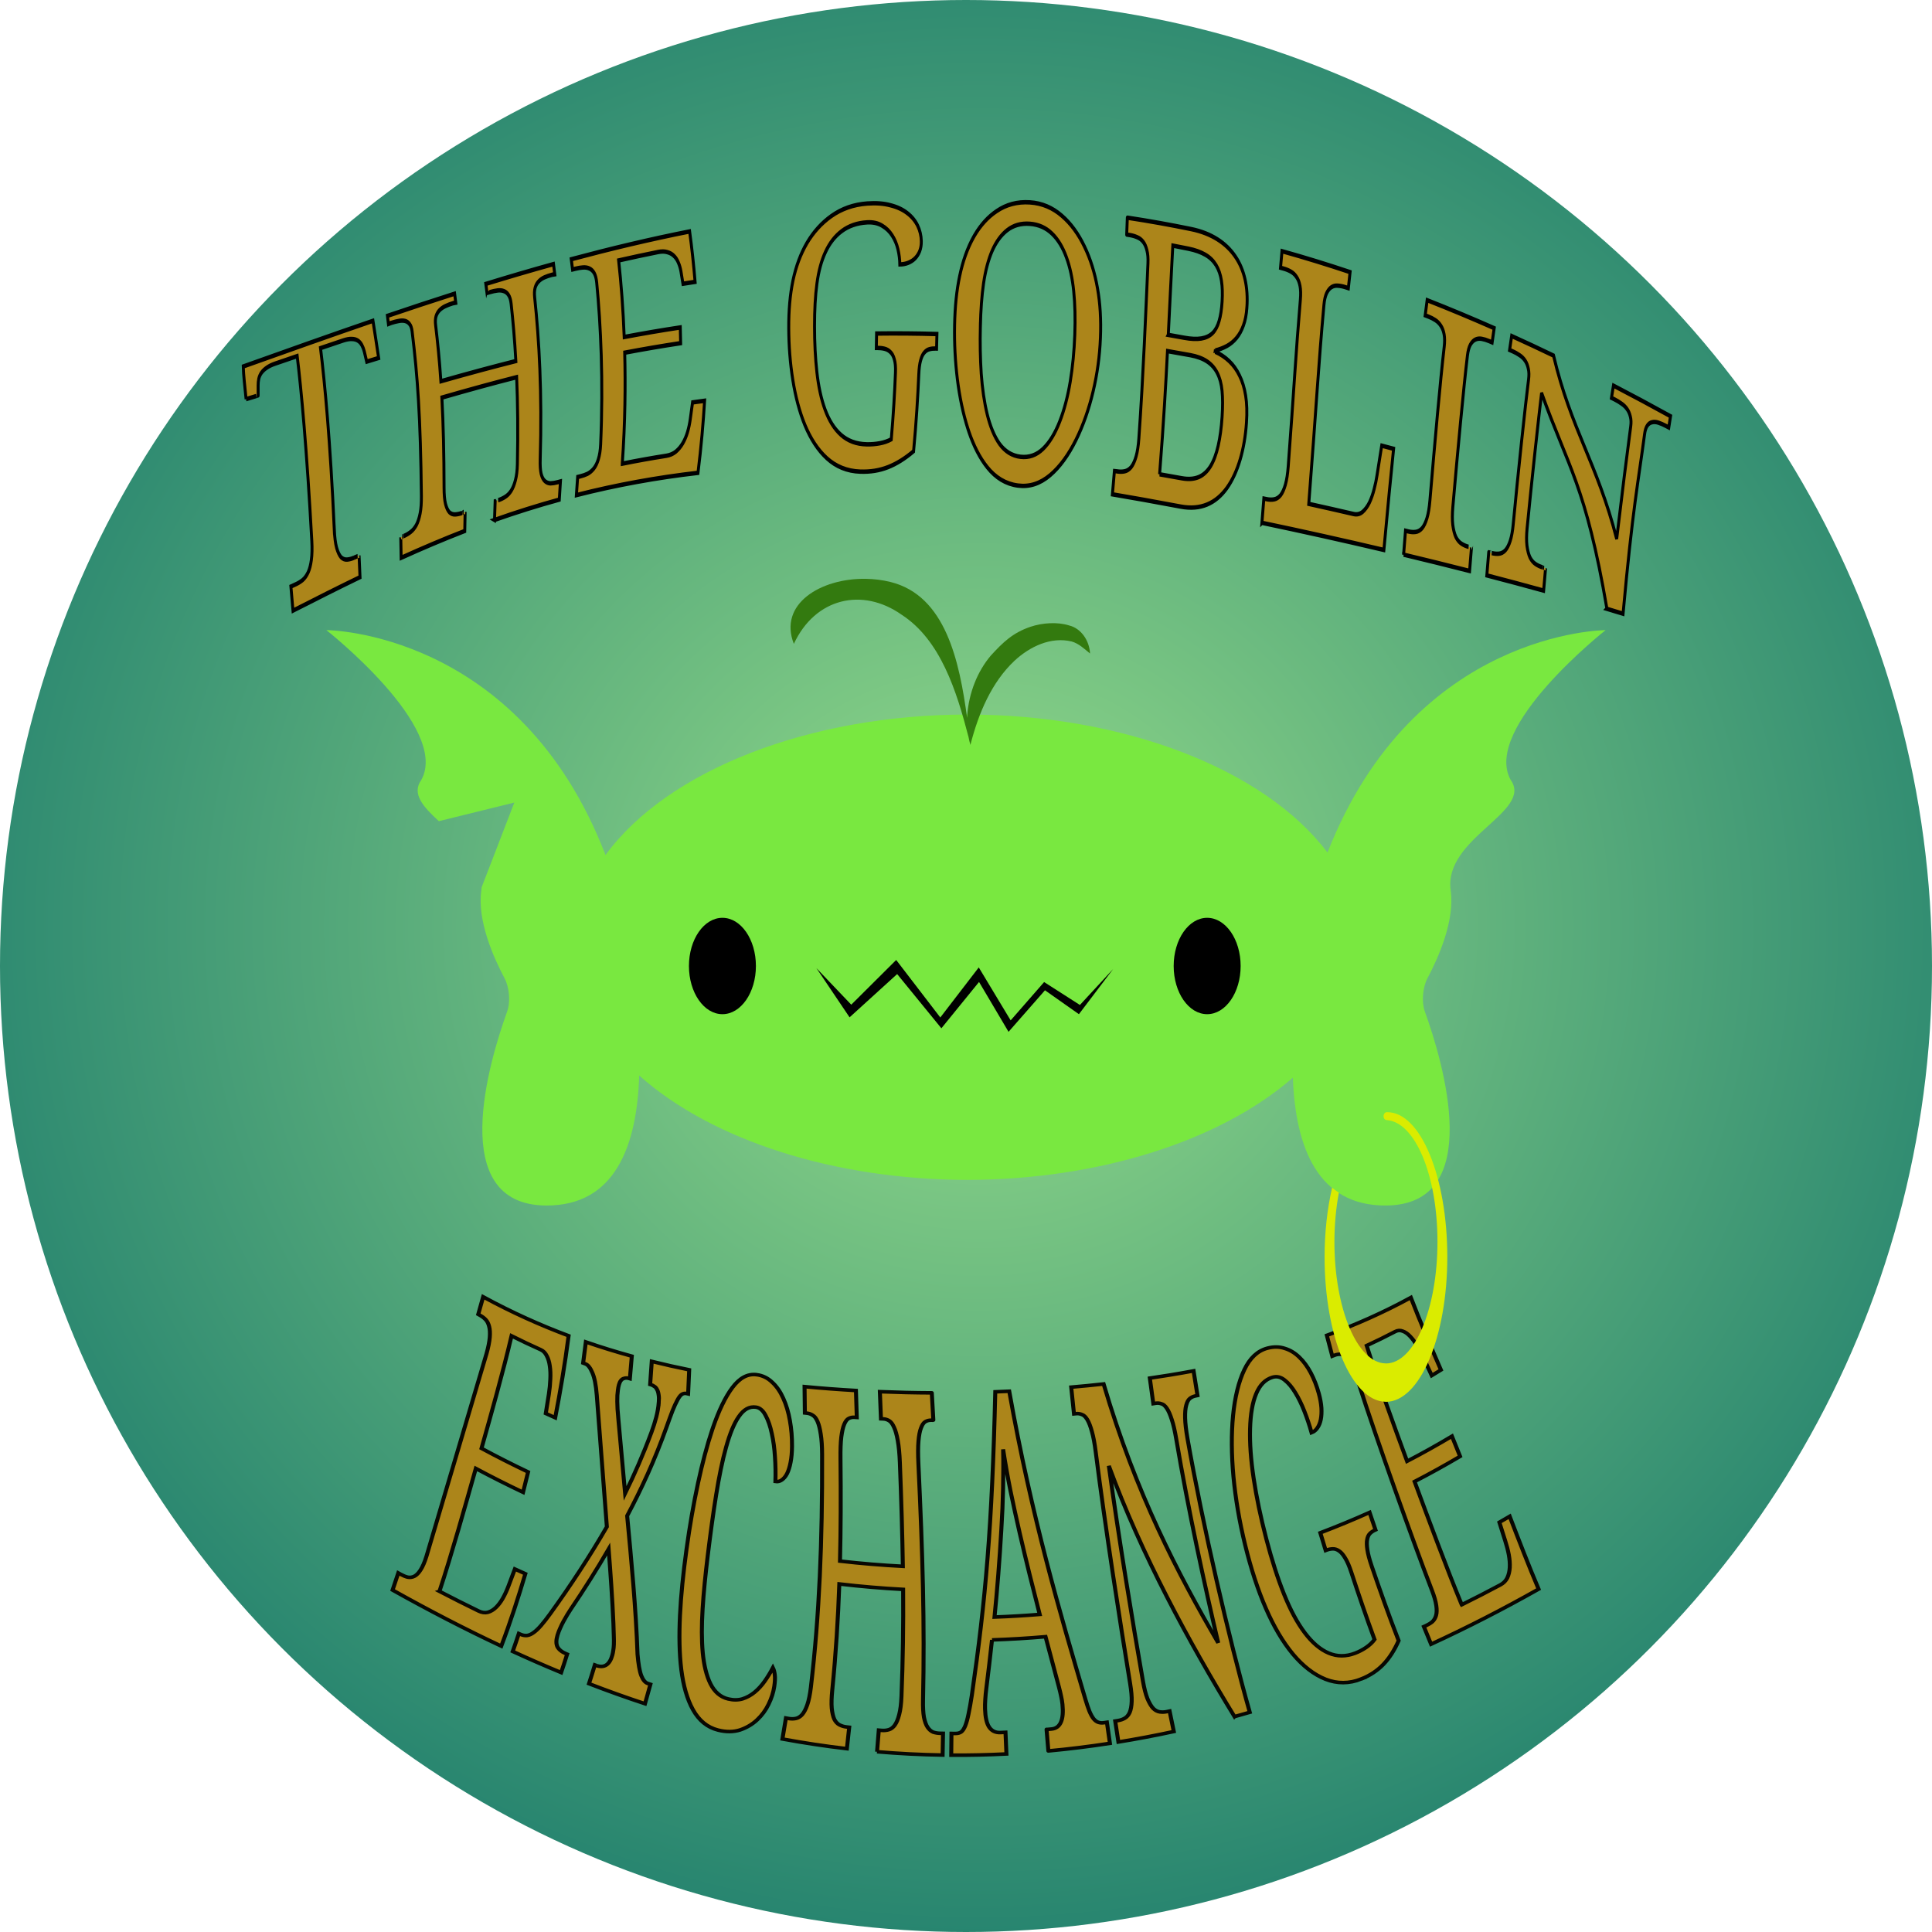<?xml version="1.0" encoding="UTF-8" standalone="no"?>
<!-- Created with Inkscape (http://www.inkscape.org/) -->

<svg
   width="512"
   height="512"
   viewBox="0 0 512 512"
   version="1.1"
   id="svg1"
   inkscape:version="1.3.2 (091e20ef0f, 2023-11-25, custom)"
   sodipodi:docname="logo.svg"
   inkscape:export-filename="logo.png"
   inkscape:export-xdpi="96"
   inkscape:export-ydpi="96"
   xmlns:inkscape="http://www.inkscape.org/namespaces/inkscape"
   xmlns:sodipodi="http://sodipodi.sourceforge.net/DTD/sodipodi-0.dtd"
   xmlns:xlink="http://www.w3.org/1999/xlink"
   xmlns="http://www.w3.org/2000/svg"
   xmlns:svg="http://www.w3.org/2000/svg">
  <sodipodi:namedview
     id="namedview1"
     pagecolor="#505050"
     bordercolor="#eeeeee"
     borderopacity="1"
     inkscape:showpageshadow="0"
     inkscape:pageopacity="0"
     inkscape:pagecheckerboard="0"
     inkscape:deskcolor="#505050"
     inkscape:document-units="px"
     inkscape:zoom="2.8284271"
     inkscape:cx="125.51145"
     inkscape:cy="241.65374"
     inkscape:window-width="1918"
     inkscape:window-height="2120"
     inkscape:window-x="0"
     inkscape:window-y="38"
     inkscape:window-maximized="1"
     inkscape:current-layer="layer2"
     showgrid="false">
    <inkscape:grid
       id="grid388"
       units="px"
       originx="0"
       originy="0"
       spacingx="1"
       spacingy="1"
       empcolor="#0099e5"
       empopacity="0.302"
       color="#0099e5"
       opacity="0.149"
       empspacing="5"
       dotted="false"
       gridanglex="30"
       gridanglez="30"
       visible="false" />
  </sodipodi:namedview>
  <defs
     id="defs1">
    <inkscape:path-effect
       effect="envelope"
       id="path-effect18"
       is_visible="true"
       lpeversion="1"
       yy="true"
       xx="true"
       bendpath1="m -733.169,163.667 c 192.046,-75.164 372.827,-67.585 545.323,0.844"
       bendpath2="m -187.846,164.511 -8.685,43.405"
       bendpath3="m -722.851,234.115 c 93.038,-59.725 237.519,-82.435 523.053,-3.648"
       bendpath4="m -733.847,141.622 7.905,66.293"
       bendpath1-nodetypes="cc"
       bendpath2-nodetypes="cc"
       bendpath4-nodetypes="cc"
       bendpath3-nodetypes="cc" />
    <rect
       x="-509.905"
       y="315.351"
       width="308.47"
       height="101.888"
       id="rect17" />
    <inkscape:path-effect
       effect="envelope"
       id="path-effect17"
       is_visible="true"
       lpeversion="1"
       yy="true"
       xx="true"
       bendpath1="m -805.892,318.292 c 157.543,74.007 325.68,80.201 505.293,-0.911"
       bendpath2="m -300.6,317.381 68.238,183.994"
       bendpath3="m -856.549,501.375 c 197.982,132.704 405.557,139.119 624.188,0"
       bendpath4="m -805.892,318.292 -50.657,183.084"
       bendpath1-nodetypes="cc"
       bendpath2-nodetypes="cc"
       bendpath4-nodetypes="cc"
       bendpath3-nodetypes="cc" />
    <inkscape:path-effect
       effect="envelope"
       id="path-effect14"
       is_visible="true"
       lpeversion="1"
       yy="true"
       xx="true"
       bendpath1="m -805.892,318.292 c 157.543,74.007 325.68,80.201 505.293,-0.911"
       bendpath2="m -300.6,317.381 68.238,183.994"
       bendpath3="m -856.549,501.375 c 197.982,132.704 405.557,139.119 624.188,0"
       bendpath4="m -805.892,318.292 -50.657,183.084"
       bendpath1-nodetypes="cc"
       bendpath2-nodetypes="cc"
       bendpath4-nodetypes="cc"
       bendpath3-nodetypes="cc" />
    <inkscape:path-effect
       effect="envelope"
       id="path-effect13"
       is_visible="true"
       lpeversion="1"
       yy="true"
       xx="true"
       bendpath1="m -886.248,-122.992 c 198.636,-133.843 411.198,-216.97 706.158,0"
       bendpath2="m -180.09,-122.992 c -24.188,31.396 -51.692,68.327 -95.648,187.542"
       bendpath3="m -781.03,63.639 c 167.415,-99.588 335.213,-108.433 505.293,0.911"
       bendpath4="m -886.248,-122.992 c 37.285,57.76 74.218,116.227 105.218,186.631"
       bendpath3-nodetypes="cc"
       bendpath2-nodetypes="cc"
       bendpath4-nodetypes="cc"
       bendpath1-nodetypes="cc" />
    <inkscape:path-effect
       effect="envelope"
       id="path-effect7"
       is_visible="true"
       lpeversion="1"
       yy="true"
       xx="true"
       bendpath1="m 214.137,364.84 c 0.336,7.785 28.473,13.767 88.654,6.136"
       bendpath2="m 304.939,367.672 -2.703,21.247"
       bendpath3="m 219.809,388.315 c 66.548,22.625 84.911,11.559 82.427,0.604"
       bendpath4="m 220.364,370.373 -2.911,19.554"
       bendpath1-nodetypes="cc"
       bendpath3-nodetypes="cc"
       bendpath2-nodetypes="cc"
       bendpath4-nodetypes="cc" />
    <rect
       x="230.745"
       y="379.643"
       width="141.273"
       height="37.854"
       id="rect7" />
    <rect
       x="175.779"
       y="353.461"
       width="160.486"
       height="47.49"
       id="rect6" />
    <rect
       x="132.808"
       y="365.389"
       width="221.961"
       height="53.363"
       id="rect5" />
    <inkscape:path-effect
       effect="envelope"
       id="path-effect5"
       is_visible="true"
       lpeversion="1"
       yy="true"
       xx="false"
       bendpath1="m 152.999,66.458 c 42.986,-25.881 102.679,-14.013 121.54,1.34"
       bendpath2="m 250.045,52.338 v 8.818"
       bendpath3="m 150.475,104.437 c 21.83,-46.926 71.057,-39.57 129.711,-1.897"
       bendpath4="m 183.887,52.338 v 8.818"
       bendpath3-nodetypes="cc"
       bendpath1-nodetypes="cc" />
    <rect
       x="183.769"
       y="50.406"
       width="192.68"
       height="29.707"
       id="rect4" />
    <linearGradient
       id="linearGradient195"
       inkscape:collect="always">
      <stop
         style="stop-color:#a0a0a0;stop-opacity:1;"
         offset="0"
         id="stop195" />
      <stop
         style="stop-color:#000000;stop-opacity:1;"
         offset="1"
         id="stop196" />
    </linearGradient>
    <linearGradient
       id="swatch7"
       inkscape:swatch="solid">
      <stop
         style="stop-color:#800000;stop-opacity:1;"
         offset="0"
         id="stop7" />
    </linearGradient>
    <inkscape:path-effect
       effect="fillet_chamfer"
       id="path-effect6"
       is_visible="true"
       lpeversion="1"
       nodesatellites_param="F,0,0,1,0,0,0,1 @ F,0,0,1,0,0,0,1 @ F,0,0,1,0,0,0,1 @ F,0,0,1,0,0,0,1 @ F,0,0,1,0,3.332,0,1 @ F,0,0,1,0,0,0,1"
       radius="0"
       unit="px"
       method="auto"
       mode="F"
       chamfer_steps="1"
       flexible="false"
       use_knot_distance="true"
       apply_no_radius="true"
       apply_with_radius="true"
       only_selected="false"
       hide_knots="false" />
    <inkscape:path-effect
       effect="fillet_chamfer"
       id="path-effect4"
       is_visible="true"
       lpeversion="1"
       nodesatellites_param="F,0,0,1,0,0,0,1 @ F,0,0,1,0,0,0,1 @ F,0,0,1,0,0,0,1 @ F,0,0,1,0,0,0,1 @ F,0,0,1,0,3.332,0,1 @ F,0,0,1,0,0,0,1"
       radius="0"
       unit="px"
       method="auto"
       mode="F"
       chamfer_steps="1"
       flexible="false"
       use_knot_distance="true"
       apply_no_radius="true"
       apply_with_radius="true"
       only_selected="false"
       hide_knots="false" />
    <linearGradient
       id="linearGradient2"
       inkscape:collect="always">
      <stop
         style="stop-color:#97dd8a;stop-opacity:1;"
         offset="0"
         id="stop2" />
      <stop
         style="stop-color:#0d7069;stop-opacity:1;"
         offset="1"
         id="stop3" />
    </linearGradient>
    <radialGradient
       inkscape:collect="always"
       xlink:href="#linearGradient2"
       id="radialGradient3"
       cx="259.417"
       cy="245.538"
       fx="259.417"
       fy="245.538"
       r="256"
       gradientUnits="userSpaceOnUse"
       gradientTransform="matrix(1.356,1.217143e-6,0,1.292,-92.311,-71.604)" />
    <filter
       style="color-interpolation-filters:sRGB;"
       inkscape:label="Diffuse Light"
       id="filter164"
       x="-0.052"
       y="-0.115"
       width="1.104"
       height="1.231">
      <feGaussianBlur
         in="SourceGraphic"
         stdDeviation="7.337"
         result="blur"
         id="feGaussianBlur163" />
      <feDiffuseLighting
         diffuseConstant="1"
         surfaceScale="10"
         lighting-color="rgb(236,230,255)"
         result="diffuse"
         id="feDiffuseLighting163">
        <feDistantLight
           elevation="29"
           azimuth="219"
           id="feDistantLight163" />
      </feDiffuseLighting>
      <feComposite
         in="diffuse"
         in2="diffuse"
         operator="arithmetic"
         k1="1"
         result="composite1"
         id="feComposite163" />
      <feComposite
         in="composite1"
         in2="SourceGraphic"
         k1="0.875"
         operator="arithmetic"
         k3="1"
         result="composite2"
         id="feComposite164" />
    </filter>
    <radialGradient
       inkscape:collect="always"
       xlink:href="#linearGradient195"
       id="radialGradient196"
       cx="194.337"
       cy="249.322"
       fx="194.337"
       fy="249.322"
       r="8.873"
       gradientTransform="matrix(-0.749,1.894,-1.644,-0.65,743.464,42.608)"
       gradientUnits="userSpaceOnUse"
       spreadMethod="pad" />
    <radialGradient
       inkscape:collect="always"
       xlink:href="#linearGradient195"
       id="radialGradient201"
       gradientUnits="userSpaceOnUse"
       gradientTransform="matrix(-0.749,1.894,-1.644,-0.65,871.923,42.608)"
       cx="194.337"
       cy="249.322"
       fx="194.337"
       fy="249.322"
       r="8.873"
       spreadMethod="pad" />
  </defs>
  <g
     inkscape:label="background"
     inkscape:groupmode="layer"
     id="layer1"
     style="display:inline">
    <circle
       style="fill:url(#radialGradient3);fill-opacity:1;stroke-width:13.756"
       id="path1"
       cx="256"
       cy="256"
       r="256"
       inkscape:label="circle" />
  </g>
  <g
     inkscape:groupmode="layer"
     id="layer2"
     inkscape:label="text + symbols">
    <path
       style="display:inline;font-size:115.697px;font-family:'Droid Serif';-inkscape-font-specification:'Droid Serif, Normal';fill:#ac851a;stroke:#080702;stroke-width:2.164;stroke-dasharray:none"
       d="m -829.316,499.394 c 7.098,4.139 14.173,8.13 21.228,11.972 1.751,0.953 3.392,1.218 4.918,0.799 1.586,-0.482 3.062,-1.456 4.418,-2.914 1.357,-1.458 2.606,-3.301 3.74,-5.521 1.156,-2.303 2.187,-4.799 3.091,-7.489 1.187,-3.467 2.35,-6.939 3.488,-10.395 1.894,0.97 3.787,1.927 5.678,2.873 -3.782,14.316 -8.075,29.27 -13.054,43.97 -19.537,-10.286 -39.143,-21.676 -58.903,-34.079 1.056,-3.44 2.086,-6.904 3.092,-10.371 -10e-5,-6e-5 1.417,0.879 1.417,0.879 1.235,0.764 2.442,1.318 3.624,1.661 1.241,0.285 2.444,0.114 3.605,-0.513 1.161,-0.626 2.293,-1.892 3.385,-3.795 1.152,-1.963 2.239,-4.771 3.245,-8.424 0.834,-3.029 31.622,-119.502 32.519,-123.046 1.007,-3.983 1.595,-7.331 1.782,-10.003 0.188,-2.674 0.074,-4.862 -0.333,-6.551 -0.387,-1.775 -1.006,-3.161 -1.859,-4.168 -0.822,-0.988 -1.771,-1.817 -2.85,-2.497 -0.401,-0.253 -0.802,-0.506 -1.203,-0.761 0.913,-3.524 1.807,-7.069 2.67,-10.624 15.518,9.461 30.933,17.211 46.307,23.664 -1.996,17.416 -4.596,34.274 -7.264,49.814 -1.704,-0.851 -3.41,-1.716 -5.117,-2.597 0.571,-3.9 1.136,-7.853 1.686,-11.831 0.421,-3.08 0.677,-6.071 0.772,-8.962 0.142,-2.964 0.045,-5.674 -0.282,-8.106 -0.296,-2.417 -0.853,-4.475 -1.666,-6.163 -0.767,-1.765 -1.851,-2.992 -3.257,-3.696 -5.258,-2.634 -10.527,-5.429 -15.809,-8.399 -4.598,21.96 -11.11,47.811 -16.28,68.369 8.478,5.12 16.892,9.896 25.252,14.353 -0.898,4.121 -1.813,8.262 -2.727,12.347 -8.475,-4.506 -17.006,-9.323 -25.604,-14.474 -5.59,22.163 -13.181,52.536 -19.709,74.676 z M -710.441,384.602 c 0.137,-1.874 0.104,-3.444 -0.092,-4.688 -0.159,-1.341 -0.447,-2.403 -0.864,-3.178 -0.379,-0.873 -0.867,-1.507 -1.464,-1.904 -0.59,-0.503 -1.251,-0.865 -1.984,-1.088 4e-5,10e-6 -0.275,-0.084 -0.275,-0.084 0.32,-4.565 0.614,-9.239 0.877,-14.021 6.736,1.876 13.501,3.577 20.283,5.121 -0.166,4.996 -0.362,9.87 -0.583,14.621 2.7e-4,7e-5 -0.829,-0.21 -0.829,-0.21 -0.921,-0.234 -1.783,-0.065 -2.59,0.5 -0.777,0.574 -1.569,1.744 -2.389,3.487 -0.815,1.637 -1.698,3.823 -2.67,6.529 -0.944,2.725 -2.017,6.066 -3.268,10.021 -6.325,19.913 -13.6,37.575 -21.294,53.795 2.27,27.105 4.794,56.661 5.619,84.164 0.449,5.825 1.088,10.146 2.014,12.919 0.945,2.677 2.121,4.287 3.55,4.803 0.475,0.172 0.951,0.343 1.427,0.513 -0.925,3.882 -1.902,7.819 -2.936,11.81 -10.216,-3.772 -20.334,-7.842 -30.365,-12.186 1.113,-3.83 2.168,-7.623 3.173,-11.374 -8e-5,-3e-5 0.595,0.251 0.595,0.25 4.4,1.849 7.419,-0.265 8.868,-6.172 0.234,-0.953 0.411,-1.926 0.532,-2.917 0.156,-0.977 0.262,-2.161 0.314,-3.547 0.052,-1.386 0.046,-3.119 -0.026,-5.19 -0.035,-2.053 -0.105,-4.679 -0.221,-7.839 -0.579,-14.975 -1.55,-30.225 -2.578,-45.013 -6.324,12.207 -13.311,24.617 -20.583,36.639 -0.578,0.939 -1.198,2.044 -1.866,3.318 -0.647,1.19 -1.302,2.472 -1.968,3.849 -0.665,1.376 -1.295,2.82 -1.89,4.334 -0.573,1.43 -1.042,2.819 -1.405,4.168 -0.794,2.953 -0.815,5.337 -0.026,7.145 0.848,1.737 2.488,3.173 4.928,4.278 -2e-5,-10e-6 0.323,0.146 0.323,0.146 -1.031,3.689 -2.111,7.413 -3.247,11.166 -8.788,-4.074 -17.534,-8.361 -26.248,-12.846 1.151,-3.63 2.251,-7.245 3.307,-10.838 -8e-5,-4e-5 0.696,0.35 0.696,0.35 1.321,0.664 2.55,0.94 3.685,0.83 1.195,-0.176 2.408,-0.778 3.632,-1.803 1.26,-1.007 2.614,-2.445 4.046,-4.309 1.431,-1.862 3.086,-4.229 4.932,-7.085 10.99,-17.045 21.66,-35.299 30.723,-52.907 -1.766,-25.414 -3.555,-51.63 -5.466,-80.005 -0.432,-6.11 -1.242,-10.696 -2.396,-13.623 -1.115,-3.019 -2.365,-4.811 -3.764,-5.387 -0.41,-0.169 -0.821,-0.339 -1.231,-0.509 0.52,-4.19 1.014,-8.46 1.476,-12.804 8.279,3.204 16.583,6.067 24.901,8.634 -0.319,4.656 -0.67,9.215 -1.047,13.672 3e-5,1e-5 -0.274,-0.092 -0.274,-0.092 -1.067,-0.36 -1.972,-0.403 -2.719,-0.132 -0.738,0.168 -1.343,0.59 -1.817,1.264 -0.474,0.674 -0.842,1.538 -1.104,2.59 -0.262,1.053 -0.455,2.176 -0.578,3.372 -0.113,1.096 -0.206,2.142 -0.28,3.142 -0.043,1.01 -0.062,2.232 -0.057,3.659 0.016,1.329 0.066,2.922 0.149,4.768 0.114,1.857 0.288,4.186 0.518,6.959 1.423,17.808 2.203,27.549 3.579,44.248 5.046,-11.548 9.866,-23.858 14.272,-37.184 1.049,-3.175 1.918,-6.269 2.614,-9.26 0.696,-2.991 1.146,-5.956 1.359,-8.871 z m 53.04,-16.886 c 3.22,0.472 6.005,1.984 8.389,4.567 2.41,2.457 4.415,5.715 6.01,9.722 1.624,4.007 2.835,8.57 3.613,13.599 0.808,5.031 1.2,10.298 1.152,15.728 -0.032,3.657 -0.294,6.878 -0.786,9.695 -0.458,2.714 -1.096,4.984 -1.911,6.833 -0.812,1.744 -1.769,3.027 -2.862,3.861 -1.061,0.84 -2.211,1.142 -3.441,0.913 0.147,-4.88 0.063,-9.868 -0.245,-14.965 -0.276,-5.091 -0.85,-9.826 -1.704,-14.124 -0.821,-4.408 -1.942,-8.104 -3.349,-11.006 -1.377,-3.019 -3.1,-4.713 -5.184,-5.07 -3.613,-0.619 -6.683,1.347 -9.339,5.69 -2.647,4.221 -4.93,10.598 -6.944,18.752 -2.004,8.031 -3.775,17.817 -5.364,28.916 -1.595,11.095 -3.052,23.168 -4.518,36.611 -1.302,11.94 -2.258,22.647 -2.81,32.669 -0.55,9.973 -0.568,18.821 0.074,26.558 0.657,7.652 2.009,14.008 4.192,18.954 2.22,4.958 5.41,8.074 9.634,9.2 2.798,0.745 5.38,0.722 7.731,-0.056 2.403,-0.862 4.602,-2.224 6.583,-4.064 1.981,-1.84 3.782,-4.05 5.396,-6.61 1.663,-2.643 3.16,-5.396 4.493,-8.251 0.498,1.12 0.843,2.581 1.028,4.388 0.185,1.806 0.095,4.129 -0.289,6.98 -0.483,3.589 -1.509,7.212 -3.104,10.864 -1.544,3.567 -3.613,6.734 -6.207,9.454 -2.594,2.72 -5.695,4.789 -9.282,6.146 -3.572,1.259 -7.552,1.291 -11.9,0.058 -5.851,-1.659 -10.324,-5.868 -13.544,-12.336 -3.214,-6.455 -5.253,-14.686 -6.355,-24.419 0,-10e-6 -0.011,-0.096 -0.011,-0.096 -1.056,-9.681 -1.223,-20.674 -0.694,-32.881 0.534,-12.335 1.734,-25.386 3.519,-40.01 1.753,-14.364 3.812,-27.655 6.255,-40.364 2.297,-11.953 4.871,-22.944 7.718,-32.492 0,0 0,0 0,0 0.159,-0.532 0.318,-1.06 0.478,-1.583 3.081,-9.944 6.499,-18.12 10.384,-23.94 3.902,-5.844 8.217,-8.618 13.195,-7.889 z m 65.245,229.18 c 0.342,-4.466 0.657,-8.834 0.946,-13.115 0.524,0.049 1.048,0.096 1.572,0.143 1.359,0.122 2.636,-0.021 3.83,-0.424 1.233,-0.4 2.316,-1.315 3.244,-2.733 0.972,-1.513 1.774,-3.674 2.397,-6.45 0.662,-2.773 1.08,-6.451 1.242,-10.971 0.808,-22.436 1.051,-43.52 0.906,-65.124 -11.551,-0.692 -23.091,-1.794 -34.586,-3.304 -0.678,21.317 -1.858,42.408 -3.821,64.476 -0.397,4.467 -0.506,8.14 -0.284,10.989 0.259,2.851 0.723,5.129 1.409,6.811 0.733,1.589 1.67,2.719 2.816,3.377 1.145,0.657 2.374,1.073 3.687,1.245 0.521,0.068 1.042,0.135 1.563,0.201 -0.39,4.253 -0.811,8.592 -1.266,13.025 -11.734,-1.537 -23.384,-3.509 -34.932,-5.893 0.677,-4.331 1.31,-8.577 1.903,-12.742 0.495,0.099 0.99,0.197 1.486,0.295 1.334,0.263 2.607,0.259 3.817,-0.011 1.248,-0.262 2.405,-1.043 3.463,-2.332 1.07,-1.385 2.019,-3.426 2.832,-6.093 0.812,-2.666 1.465,-6.25 1.93,-10.687 4.568,-43.57 6.243,-88.371 6.073,-141.347 -0.016,-5.004 -0.27,-9.174 -0.738,-12.36 -0.438,-3.304 -1.033,-5.92 -1.775,-7.791 -0.743,-1.873 -1.603,-3.114 -2.581,-3.708 -0.948,-0.711 -1.954,-1.129 -3.02,-1.256 -0.408,-0.049 -0.815,-0.098 -1.223,-0.147 -0.037,-5.178 -0.094,-10.509 -0.172,-15.994 9.23,0.984 18.534,1.769 27.846,2.363 0.17,5.615 0.323,11.07 0.459,16.363 -0.426,-0.031 -0.853,-0.063 -1.279,-0.095 -1.074,-0.081 -2.091,0.146 -3.057,0.679 -0.965,0.533 -1.788,1.744 -2.478,3.609 -0.66,1.747 -1.181,4.326 -1.572,7.678 -0.359,3.353 -0.504,7.774 -0.448,13.124 0.24,22.834 0.145,43.502 -0.267,62.32 11.323,1.451 22.691,2.509 34.068,3.172 -0.266,-19.063 -0.816,-39.846 -1.622,-63.085 -0.188,-5.429 -0.58,-9.957 -1.154,-13.417 -0.543,-3.463 -1.217,-6.162 -2.017,-8.027 -0.773,-1.987 -1.662,-3.323 -2.668,-3.988 -0.975,-0.663 -2.015,-1.023 -3.125,-1.079 -0.428,-0.022 -0.856,-0.044 -1.283,-0.066 -0.181,-5.331 -0.376,-10.825 -0.585,-16.483 9.343,0.42 18.746,0.656 28.139,0.705 -0.035,-0.697 0.878,17.327 0.843,16.63 -8e-5,-1e-5 -1.241,-0.011 -1.241,-0.011 -1.114,-0.011 -2.148,0.289 -3.105,0.898 -0.926,0.609 -1.706,1.901 -2.35,3.852 -0.649,1.827 -1.102,4.497 -1.366,7.945 -0.264,3.445 -0.278,7.964 -0.05,13.41 2.332,55.679 3.435,97.69 2.513,143.92 -0.085,4.262 0.075,7.786 0.507,10.535 0.473,2.651 1.134,4.7 1.992,6.121 0.858,1.42 1.866,2.404 3.025,2.938 1.2,0.436 2.465,0.669 3.792,0.697 0.507,0.011 1.015,0.021 1.523,0.03 -0.059,4.309 -0.132,8.706 -0.22,13.205 -11.885,-0.215 -23.738,-0.896 -35.537,-2.024 z m 62.301,-67.974 c -0.925,9.654 -1.95,19.419 -3.075,29.451 -0.263,2.244 -0.456,4.501 -0.577,6.775 -0.124,2.18 -0.166,4.089 -0.121,5.719 0.137,4.992 0.859,8.703 2.207,11.037 1.385,2.33 3.429,3.457 6.125,3.326 0.917,-0.045 1.834,-0.092 2.751,-0.142 0.171,4.295 0.339,8.67 0.505,13.153 -9.963,0.566 -19.937,0.816 -29.912,0.739 0.053,-4.5 0.094,-8.897 0.122,-13.207 0.762,0.006 1.523,0.01 2.285,0.013 1.172,0.004 2.168,-0.299 2.986,-0.901 0.818,-0.703 1.552,-1.954 2.199,-3.738 0.647,-1.784 1.242,-4.196 1.779,-7.202 0.575,-3.002 1.185,-6.851 1.807,-11.461 7.466,-57.802 10.959,-102.811 12.694,-184.36 2.521,-0.104 5.042,-0.22 7.56,-0.349 12.224,76.875 27.602,135.14 41.244,187.123 0.783,2.938 1.519,5.388 2.203,7.329 0.722,1.935 1.484,3.488 2.283,4.648 0.788,1.063 1.636,1.774 2.542,2.127 0.906,0.354 1.939,0.437 3.095,0.248 0.52,-0.085 1.04,-0.171 1.56,-0.258 0.53,4.177 1.078,8.447 1.641,12.792 -11.058,1.909 -22.185,3.458 -33.359,4.624 0.1,1.34 -1.075,-14.385 -0.975,-13.045 0.914,-0.092 1.827,-0.186 2.74,-0.283 4.805,-0.51 6.719,-5.704 5.873,-15.011 -0.146,-1.611 -0.391,-3.248 -0.733,-4.911 -0.304,-1.668 -0.702,-3.551 -1.192,-5.644 -2.42,-10.137 -4.949,-20.775 -7.243,-30.541 -9.654,0.931 -19.331,1.583 -29.016,1.948 z m 15.095,-64.52 c -1.81,-8.833 -3.474,-17.373 -5.022,-25.741 -1.519,-8.451 -2.868,-16.972 -4.053,-25.576 0.094,4.327 0.126,8.437 0.093,12.358 -0.008,3.807 -0.046,7.651 -0.116,11.524 -0.07,3.872 -0.181,7.888 -0.337,12.023 -0.163,4.027 -0.368,8.46 -0.623,13.218 -0.964,18.728 -2.179,35.85 -3.684,52.826 8.173,-0.335 16.342,-0.874 24.495,-1.612 -3.583,-15.579 -7.216,-31.853 -10.753,-49.02 z m 116.321,111.134 c -24.72,-45.414 -50.333,-98.143 -68.102,-152.432 5.175,42.578 13.04,96.062 18.509,131.029 0.683,4.366 1.489,7.872 2.413,10.471 0.961,2.59 1.988,4.563 3.074,5.895 1.108,1.229 2.295,1.953 3.556,2.164 1.261,0.211 2.539,0.167 3.831,-0.133 0.513,-0.119 1.026,-0.238 1.538,-0.359 0.735,4.068 1.495,8.214 2.282,12.43 -9.933,2.408 -19.945,4.537 -30.022,6.37 -0.594,-4.33 -1.171,-8.586 -1.729,-12.75 0.5,-0.088 1,-0.176 1.499,-0.266 1.346,-0.241 2.56,-0.711 3.642,-1.407 1.12,-0.703 2.014,-1.861 2.682,-3.46 0.654,-1.695 1.021,-3.96 1.11,-6.772 0.089,-2.813 -0.198,-6.431 -0.839,-10.818 -5.263,-35.99 -13.49,-94.914 -18.657,-140.825 -0.563,-5.004 -1.237,-9.108 -2.017,-12.188 -0.761,-3.203 -1.596,-5.685 -2.507,-7.392 -0.911,-1.707 -1.877,-2.758 -2.905,-3.13 -1.007,-0.497 -2.046,-0.689 -3.12,-0.57 -2.7e-4,4e-5 -1.231,0.135 -1.231,0.135 -0.504,-5.254 -1.007,-10.665 -1.505,-16.235 5.865,-0.568 11.727,-1.21 17.565,-1.926 17.625,66.914 40.263,115.317 62.11,157.348 -7.111,-33.646 -16.318,-81.293 -22.765,-124.011 -0.724,-4.798 -1.519,-8.703 -2.384,-11.61 -0.851,-3.027 -1.748,-5.349 -2.698,-6.92 -0.951,-1.571 -1.936,-2.507 -2.963,-2.785 -1.011,-0.401 -2.045,-0.505 -3.105,-0.309 -0.421,0.078 -0.842,0.155 -1.263,0.232 -0.64,-5.029 -1.273,-10.2 -1.893,-15.513 3.457,-0.565 6.909,-1.16 10.353,-1.787 4.464,-0.813 8.919,-1.68 13.359,-2.604 0.693,5.115 1.403,10.101 2.122,14.958 -0.402,0.093 -0.804,0.186 -1.206,0.278 -1.083,0.248 -2.062,0.761 -2.941,1.544 -0.848,0.775 -1.498,2.149 -1.951,4.109 -0.47,1.846 -0.672,4.437 -0.603,7.719 0.069,3.277 0.498,7.516 1.295,12.574 8.207,52.068 22.331,121.173 33.741,166.321 -1.812,0.589 -3.627,1.17 -5.445,1.742 -0.942,0.296 -1.886,0.59 -2.83,0.882 z m 68.646,-22.831 c -6.485,2.879 -12.963,2.91 -19.298,0.119 -6.29,-2.802 -12.254,-7.982 -17.739,-15.345 -5.448,-7.375 -10.336,-16.677 -14.649,-27.84 -4.309,-11.154 -8.003,-23.837 -11.179,-38.348 -3.122,-14.263 -5.213,-28.155 -6.349,-41.587 -1.104,-13.451 -1.17,-25.985 -0.218,-37.11 0.985,-11.149 3.013,-20.556 6.068,-27.788 3.069,-7.267 7.209,-11.606 12.528,-13.195 3.419,-1.021 6.551,-0.961 9.429,0.125 2.886,0.969 5.494,2.747 7.836,5.301 2.372,2.542 4.453,5.711 6.24,9.495 1.787,3.784 3.256,7.989 4.388,12.626 0.763,3.125 1.231,6.026 1.396,8.741 0.141,2.62 0.029,4.975 -0.34,7.081 -0.362,1.999 -0.977,3.697 -1.845,5.095 -0.837,1.384 -1.887,2.351 -3.147,2.894 -1.095,-4.391 -2.392,-8.709 -3.88,-12.98 -1.487,-4.269 -3.128,-8.046 -4.914,-11.301 -1.808,-3.355 -3.741,-5.942 -5.807,-7.715 -2.088,-1.876 -4.257,-2.462 -6.541,-1.697 -3.961,1.328 -6.908,4.655 -8.899,10.065 -1.972,5.274 -3.072,12.439 -3.281,21.204 -0.228,8.658 0.41,18.843 1.935,30.177 1.505,11.237 3.765,23.509 6.822,36.656 3.034,13.048 6.25,24.258 9.676,33.832 3.431,9.587 7.179,17.394 11.224,23.409 4.044,6.014 8.394,10.157 12.958,12.33 4.568,2.175 9.406,2.184 14.438,-0.008 2.119,-0.923 4.08,-2.083 5.883,-3.471 1.839,-1.404 3.344,-3.008 4.518,-4.799 -4.472,-13.61 -8.715,-27.615 -12.604,-40.918 -1.079,-3.692 -2.173,-6.539 -3.287,-8.543 -1.104,-2.102 -2.208,-3.557 -3.315,-4.364 -1.131,-0.889 -2.277,-1.31 -3.443,-1.264 -1.132,0.032 -2.274,0.295 -3.427,0.79 -3e-5,1e-5 -0.407,0.174 -0.407,0.174 -0.972,-3.552 -1.945,-7.138 -2.907,-10.72 8.917,-3.812 17.825,-7.933 26.71,-12.381 1.061,3.535 2.135,7.089 3.202,10.601 -4e-5,2e-5 -0.405,0.202 -0.405,0.202 -0.98,0.488 -1.847,1.151 -2.603,1.992 -0.756,0.841 -1.259,2.072 -1.511,3.694 -0.276,1.54 -0.236,3.63 0.125,6.263 0.336,2.549 1.094,5.795 2.285,9.714 4.477,14.726 9.412,30.389 14.652,45.461 -2.276,5.784 -5.017,10.602 -8.257,14.399 -3.241,3.797 -7.256,6.801 -12.06,8.933 z m 54.506,-45.158 c 6.959,-3.86 13.916,-7.873 20.867,-12.041 1.726,-1.035 2.987,-2.448 3.785,-4.232 0.803,-1.887 1.258,-4.017 1.369,-6.386 0.111,-2.369 -0.057,-4.92 -0.5,-7.649 -0.473,-2.811 -1.127,-5.661 -1.96,-8.547 -1.056,-3.731 -2.117,-7.513 -3.163,-11.252 1.86,-1.195 3.721,-2.405 5.584,-3.63 4.947,14.462 10.295,30.014 15.676,44.224 -19.313,12.23 -38.778,23.407 -58.279,33.487 -1.341,-3.573 -2.645,-7.139 -3.915,-10.687 0.461,-0.235 0.921,-0.471 1.382,-0.708 1.205,-0.619 2.278,-1.37 3.221,-2.252 0.949,-0.983 1.621,-2.264 2.02,-3.839 0.4,-1.576 0.432,-3.591 0.107,-6.042 -0.318,-2.552 -1.121,-5.663 -2.386,-9.334 -9.787,-28.392 -30.607,-93.699 -39.736,-125.963 -1.22,-4.313 -2.387,-7.732 -3.502,-10.204 -1.115,-2.475 -2.198,-4.262 -3.255,-5.339 -1.082,-1.171 -2.144,-1.788 -3.195,-1.836 -1.021,-0.062 -2.055,0.139 -3.107,0.608 -0.391,0.174 -0.781,0.348 -1.172,0.52 -1.004,-4.14 -1.992,-8.351 -2.954,-12.631 15.278,-6.255 30.484,-13.772 45.533,-22.981 5.005,14.607 10.805,29.789 16.309,43.993 -1.661,1.16 -3.322,2.301 -4.982,3.424 -1.47,-3.51 -2.943,-7.052 -4.396,-10.59 -1.129,-2.736 -2.316,-5.235 -3.556,-7.503 -1.238,-2.371 -2.519,-4.317 -3.838,-5.839 -1.29,-1.542 -2.608,-2.569 -3.959,-3.08 -1.349,-0.614 -2.706,-0.523 -4.08,0.283 -5.137,3.014 -10.285,5.849 -15.44,8.52 6.541,23.316 14.985,49.208 21.902,70.285 8.092,-4.719 16.199,-9.778 24.316,-15.209 1.488,4.12 2.934,8.136 4.411,12.251 -8.236,5.452 -16.46,10.543 -24.667,15.301 7.345,22.276 17.365,52.696 25.558,74.875 z"
       id="text11"
       transform="matrix(0.489,0,0,0.436,521.991,203.983)"
       aria-label="EXCHANGE"
       inkscape:path-effect="#path-effect14"
       inkscape:original-d="m -833.89558,494.48338 h 22.31461 q 2.76814,0 4.68889,-0.7344 1.97725,-0.7909 3.27658,-2.09023 1.29933,-1.29933 2.03374,-2.99411 0.7344,-1.75128 1.01686,-3.67203 l 0.7909,-4.97135 h 6.04472 l -0.7909,20.22438 h -62.02896 v -4.85837 h 1.46881 q 1.92075,0 3.61553,-0.22597 1.75128,-0.28247 3.05061,-1.07337 1.29933,-0.79089 2.03373,-2.3162 0.7909,-1.58179 0.7909,-4.12396 v -56.83163 q 0,-2.71165 -0.7344,-4.34994 -0.73441,-1.63829 -2.03374,-2.48568 -1.29933,-0.90388 -3.0506,-1.18634 -1.69478,-0.28246 -3.67203,-0.28246 h -1.46881 v -4.85838 h 58.30044 l 0.56493,20.22438 h -5.98822 l -0.56493,-4.97135 q -0.22597,-1.92075 -0.90388,-3.61553 -0.62142,-1.75128 -1.86426,-3.05061 -1.18635,-1.29933 -3.05061,-2.03373 -1.80776,-0.7909 -4.40642,-0.7909 h -19.43349 v 30.78851 h 27.90739 v 5.64926 h -27.90739 z m 98.91868,-68.6386 q 0,-1.01687 -0.50843,-1.63828 -0.45194,-0.67792 -1.29933,-1.01687 -0.7909,-0.39545 -1.92076,-0.50844 -1.12985,-0.16947 -2.48567,-0.16947 h -0.33896 v -4.85838 h 25.30872 v 4.85838 h -1.01687 q -1.69478,0 -3.1071,0.39544 -1.35582,0.39545 -2.65515,1.41232 -1.29933,0.96038 -2.71165,2.54217 -1.35582,1.5818 -2.99411,3.95449 l -16.77833,24.17886 21.29774,34.23456 q 2.54217,3.38956 4.80188,4.80188 2.25971,1.35583 4.46292,1.35583 h 1.46881 v 4.85837 h -31.24045 v -4.85837 h 0.62142 q 6.89211,0 6.89211,-3.84151 0,-0.62142 -0.16948,-1.24283 -0.11299,-0.62142 -0.50844,-1.46881 -0.39544,-0.84739 -1.18634,-2.09023 -0.73441,-1.24284 -1.92075,-3.16359 l -11.46802,-18.41662 -12.82383,18.98154 q -0.50844,0.73441 -1.01687,1.69478 -0.50843,0.90389 -0.96038,1.92075 -0.45194,1.01687 -0.7344,2.09023 -0.28246,1.01687 -0.28246,1.92075 0,1.97725 1.80776,2.82464 1.86426,0.7909 5.70576,0.7909 h 0.33896 v 4.85837 h -27.56843 v -4.85837 h 0.73441 q 2.09023,0 3.61553,-0.39545 1.58179,-0.45194 2.88112,-1.41232 1.35583,-0.96038 2.65516,-2.48568 1.29933,-1.5253 2.88113,-3.78501 l 19.32049,-27.68141 -19.09452,-31.01448 q -2.09023,-3.33306 -4.74539,-4.68889 -2.59866,-1.41231 -5.19732,-1.41231 h -1.52531 v -4.85838 h 31.35344 v 4.85838 h -0.33896 q -1.97724,0 -3.27657,0.28246 -1.29933,0.22597 -2.03374,0.67791 -0.7344,0.45194 -1.01687,1.07336 -0.28246,0.62142 -0.28246,1.29933 0,0.62142 0.0565,1.18635 0.11299,0.56493 0.39545,1.35582 0.28246,0.73441 0.7909,1.75128 0.56493,1.01686 1.5253,2.54217 l 10.45115,16.89131 10.95957,-16.66534 q 1.29934,-1.97725 2.09023,-3.72852 0.7909,-1.75127 0.7909,-3.33307 z m 63.89321,-9.37778 q 5.93173,0 10.28167,1.01687 4.40643,0.96037 7.28755,2.71165 2.93762,1.75127 4.34994,4.12396 1.46881,2.37269 1.46881,5.14083 0,1.86426 -0.7909,3.38956 -0.73441,1.46881 -2.09023,2.54217 -1.35582,1.01687 -3.22008,1.5818 -1.80777,0.56493 -3.95449,0.56493 0,-2.71165 -0.7344,-5.36681 -0.67792,-2.65515 -2.3162,-4.74538 -1.5818,-2.14672 -4.18046,-3.44606 -2.54217,-1.35582 -6.32718,-1.35582 -6.55315,0 -11.12906,2.42919 -4.5759,2.37269 -7.45703,7.00509 -2.88113,4.5759 -4.18046,11.35502 -1.29933,6.72263 -1.29933,15.42251 0,7.73949 1.35582,14.17966 1.35583,6.44016 4.29345,11.07256 2.93762,4.57591 7.45703,7.11808 4.57591,2.54217 10.95958,2.54217 4.23695,0 7.45703,-0.7909 3.27658,-0.84739 5.76225,-2.20321 2.48568,-1.35583 4.34994,-3.1071 1.92075,-1.80777 3.38956,-3.72852 0.96038,0.62142 1.5818,1.69478 0.62142,1.07336 0.62142,2.82464 0,2.20321 -1.52531,4.51941 -1.46881,2.25971 -4.51941,4.12397 -3.05061,1.86425 -7.7395,3.10709 -4.68889,1.18635 -11.12905,1.18635 -8.64338,0 -15.19653,-3.0506 -6.55315,-3.05061 -11.01608,-8.64338 -4.40642,-5.59278 -6.66613,-13.44526 -2.25971,-7.85248 -2.25971,-17.39974 0,-9.37779 2.37269,-17.17378 2.3727,-7.79599 7.0051,-13.38876 4.68889,-5.59278 11.63749,-8.69987 6.9486,-3.1071 16.10041,-3.1071 z m 80.954,83.77864 v -4.85837 h 1.5253 q 1.97725,0 3.67203,-0.28247 1.75127,-0.28246 2.99411,-1.12985 1.29933,-0.90388 2.03374,-2.54217 0.79089,-1.63829 0.79089,-4.34994 v -27.11648 h -37.62412 v 27.11648 q 0,2.71165 0.73441,4.34994 0.79089,1.63829 2.03373,2.54217 1.29933,0.84739 3.05061,1.12985 1.75127,0.28247 3.67202,0.28247 h 1.5253 v 4.85837 h -33.66963 v -4.85837 h 1.46881 q 1.97724,0 3.67202,-0.28247 1.75128,-0.28246 3.05061,-1.12985 1.29933,-0.90388 2.03373,-2.54217 0.73441,-1.63829 0.73441,-4.34994 V 430.3642 q 0,-2.54217 -0.7909,-4.06748 -0.7344,-1.58179 -2.03374,-2.42918 -1.29933,-0.84739 -3.0506,-1.07336 -1.69478,-0.28246 -3.61553,-0.28246 h -1.46881 v -4.85838 h 33.66963 v 4.85838 h -1.5253 q -1.92075,0 -3.67202,0.28246 -1.75128,0.28246 -3.05061,1.18634 -1.24284,0.84739 -2.03373,2.48568 -0.73441,1.63829 -0.73441,4.34994 v 23.38797 h 37.62412 v -23.38797 q 0,-2.71165 -0.79089,-4.34994 -0.73441,-1.63829 -2.03374,-2.48568 -1.24284,-0.90388 -2.99411,-1.18634 -1.69478,-0.28246 -3.67203,-0.28246 h -1.5253 v -4.85838 h 33.66964 v 4.85838 h -1.46881 q -1.97725,0 -3.72852,0.28246 -1.69478,0.28246 -2.99411,1.18634 -1.29933,0.84739 -2.03374,2.48568 -0.7344,1.63829 -0.7344,4.34994 v 56.83163 q 0,2.54217 0.7344,4.12396 0.7909,1.52531 2.09023,2.3162 1.29933,0.7909 2.99411,1.07337 1.75128,0.22597 3.67203,0.22597 h 1.46881 v 4.85837 z m 61.46404,-27.62492 -4.40643,12.14592 q -0.50843,1.35583 -0.7909,2.71165 -0.28246,1.29933 -0.28246,2.25971 0,2.93762 1.86426,4.29344 1.92075,1.35583 5.81874,1.35583 h 2.65516 v 4.85837 h -28.24634 v -4.85837 h 2.20321 q 1.69479,0 2.88113,-0.33896 1.18635,-0.39545 2.14672,-1.41232 0.96038,-1.01687 1.80777,-2.76814 0.90388,-1.75127 1.97724,-4.51941 l 25.64768,-68.6951 h 9.03882 l 26.15611,71.57622 q 0.67792,1.80777 1.35583,2.99412 0.7344,1.18634 1.69478,1.92075 0.96037,0.67791 2.20321,0.96037 1.24284,0.28247 2.93762,0.28247 h 1.5253 v 4.85837 h -31.80537 v -4.85837 h 2.65515 q 6.9486,0 6.9486,-5.53629 0,-0.96037 -0.28246,-1.97724 -0.22597,-1.01687 -0.67791,-2.3162 l -4.6324,-12.93682 z m 21.12826,-26.04313 q -1.80777,-5.14083 -3.33307,-9.60375 -1.46881,-4.51941 -2.42918,-8.69987 -0.39545,2.09023 -0.96038,4.06747 -0.50843,1.92075 -1.12985,3.95449 -0.62142,2.03373 -1.41232,4.29344 -0.7909,2.20322 -1.80777,4.91486 l -7.85248,21.29774 h 26.09962 z m 102.87315,53.66805 -43.38638,-66.66136 v 53.49856 q 0,2.71165 0.73441,4.34994 0.79089,1.63829 2.03373,2.54217 1.29933,0.84739 3.05061,1.12985 1.75127,0.28247 3.67202,0.28247 h 1.5253 v 4.85837 h -29.03723 v -4.85837 h 1.46881 q 1.97724,0 3.67202,-0.28247 1.75127,-0.28246 3.05061,-1.12985 1.29933,-0.90388 2.03373,-2.54217 0.73441,-1.63829 0.73441,-4.34994 V 430.3642 q 0,-2.54217 -0.7909,-4.06748 -0.73441,-1.58179 -2.03374,-2.42918 -1.29933,-0.84739 -3.0506,-1.07336 -1.69478,-0.28246 -3.61553,-0.28246 h -1.46881 v -4.85838 h 21.18475 l 41.40913,63.94971 V 430.3642 q 0,-2.54217 -0.7909,-4.06748 -0.7344,-1.58179 -2.03373,-2.42918 -1.29933,-0.84739 -3.05061,-1.07336 -1.69478,-0.28246 -3.61553,-0.28246 h -1.5253 v -4.85838 h 29.03724 v 4.85838 h -1.46881 q -1.97725,0 -3.72852,0.28246 -1.69478,0.28246 -2.99411,1.18634 -1.29933,0.84739 -2.03374,2.48568 -0.7344,1.63829 -0.7344,4.34994 v 69.4295 z m 68.86458,1.12985 q -10.0557,0 -17.56922,-3.0506 -7.45703,-3.05061 -12.42839,-8.64338 -4.91486,-5.59278 -7.34405,-13.44526 -2.42918,-7.85248 -2.42918,-17.39974 0,-9.37779 2.54217,-17.17378 2.59866,-7.79599 7.683,-13.38876 5.14084,-5.59278 12.71085,-8.69987 7.57002,-3.1071 17.56923,-3.1071 6.44016,0 11.18555,1.01687 4.80187,0.96037 7.96546,2.71165 3.22009,1.75127 4.80188,4.12396 1.58179,2.37269 1.58179,5.14083 0,1.86426 -0.84739,3.38956 -0.84739,1.46881 -2.31619,2.54217 -1.41232,1.01687 -3.38957,1.5818 -1.92075,0.56493 -4.18045,0.56493 0,-2.71165 -0.7909,-5.36681 -0.7909,-2.65515 -2.59866,-4.74538 -1.80777,-2.14672 -4.74539,-3.44606 -2.93762,-1.35582 -7.17457,-1.35582 -7.34405,0 -12.54137,2.42919 -5.14084,2.37269 -8.41741,7.00509 -3.27658,4.5759 -4.74539,11.35502 -1.46881,6.72263 -1.46881,15.42251 0,8.64337 1.52531,15.366 1.5253,6.72263 4.97135,11.29854 3.44606,4.5759 8.92585,6.9486 5.47978,2.37269 13.38876,2.37269 3.33307,0 6.44016,-0.33896 3.16359,-0.33895 5.59278,-1.07336 v -18.64258 q 0,-2.54217 -0.7909,-4.06747 -0.7344,-1.5818 -2.03373,-2.3727 -1.29934,-0.84739 -3.05061,-1.12985 -1.69478,-0.28246 -3.61553,-0.28246 h -0.45194 v -4.85837 h 30.0541 v 4.85837 h -0.45194 q -1.63829,0 -3.1071,0.28246 -1.46881,0.28246 -2.54217,1.18635 -1.07336,0.84739 -1.69478,2.54217 -0.62142,1.63829 -0.62142,4.34993 v 20.78931 q -5.81874,2.71165 -11.97644,4.01098 -6.15771,1.29933 -13.61474,1.29933 z m 63.27182,-6.89211 h 22.31461 q 2.76814,0 4.68889,-0.7344 1.97724,-0.7909 3.27658,-2.09023 1.29933,-1.29933 2.03373,-2.99411 0.73441,-1.75128 1.01687,-3.67203 l 0.7909,-4.97135 h 6.04471 l -0.79089,20.22438 h -62.02896 v -4.85837 h 1.46881 q 1.92075,0 3.61553,-0.22597 1.75127,-0.28247 3.0506,-1.07337 1.29934,-0.79089 2.03374,-2.3162 0.7909,-1.58179 0.7909,-4.12396 v -56.83163 q 0,-2.71165 -0.73441,-4.34994 -0.7344,-1.63829 -2.03373,-2.48568 -1.29933,-0.90388 -3.05061,-1.18634 -1.69478,-0.28246 -3.67202,-0.28246 h -1.46881 v -4.85838 h 58.30044 l 0.56493,20.22438 h -5.98823 l -0.56492,-4.97135 q -0.22597,-1.92075 -0.90389,-3.61553 -0.62142,-1.75128 -1.86425,-3.05061 -1.18635,-1.29933 -3.05061,-2.03373 -1.80776,-0.7909 -4.40643,-0.7909 h -19.43348 v 30.78851 h 27.90738 v 5.64926 h -27.90738 z"
       inkscape:label="bottom text" />
    <path
       d="m -697.547,194.531 c 0.13,1.945 0.423,3.502 0.867,4.621 0.473,1.112 1.036,1.929 1.687,2.436 0.676,0.456 1.443,0.665 2.303,0.625 0.86,-0.04 1.752,-0.201 2.679,-0.479 -0.012,0.004 1.933,-0.58 1.921,-0.576 0.11,1.815 0.23,3.673 0.363,5.558 -8.605,2.796 -17.015,5.65 -25.597,8.584 -0.293,-2.103 -0.556,-4.166 -0.794,-6.177 0.194,-0.06 1.729,-0.534 1.923,-0.594 0.927,-0.287 1.789,-0.649 2.587,-1.084 0.821,-0.489 1.512,-1.148 2.078,-1.968 0.566,-0.819 0.972,-1.881 1.223,-3.165 0.274,-1.335 0.333,-2.966 0.179,-4.851 -1.941,-23.818 -4.043,-38.855 -5.586,-47.403 -0.59,0.135 -7.852,1.804 -8.443,1.939 -1.29,0.297 -2.37,0.651 -3.222,1.058 -0.827,0.387 -1.499,0.817 -2.008,1.294 -0.48,0.472 -0.816,0.983 -1.004,1.546 -0.163,0.541 -0.242,1.114 -0.239,1.731 -0.005,0.796 -0.003,1.644 0.002,2.525 0.088,-0.018 -4.684,0.968 -4.596,0.95 -0.501,-3.348 -1.008,-6.246 -1.085,-8.378 16.566,-3.964 32.998,-7.902 49.522,-11.703 0.575,2.627 1.389,5.771 2.182,9.523 -0.065,0.013 -4.5,0.928 -4.565,0.941 -0.305,-0.895 -0.608,-1.748 -0.911,-2.568 -0.237,-0.632 -0.551,-1.185 -0.942,-1.666 -0.394,-0.499 -0.901,-0.88 -1.521,-1.152 -0.62,-0.273 -1.394,-0.411 -2.323,-0.425 -0.931,-0.03 -2.058,0.108 -3.377,0.406 -2.855,0.644 -5.708,1.292 -8.563,1.942 1.595,8.735 3.73,23.702 5.257,46.512 z m 61.183,-2.47 c 0.093,-1.625 0.175,-3.224 0.246,-4.799 -5.7e-4,1.3e-4 1.125,-0.253 1.124,-0.253 0.972,-0.218 1.879,-0.509 2.723,-0.873 0.871,-0.37 1.628,-0.892 2.269,-1.561 0.671,-0.711 1.214,-1.62 1.625,-2.717 0.438,-1.101 0.693,-2.487 0.746,-4.126 0.266,-8.228 0.138,-15.588 -0.278,-22.265 -4.373,0.749 -8.736,1.522 -13.102,2.319 -5.16,0.943 -10.302,1.916 -15.451,2.915 0.552,6.933 0.802,14.345 0.833,23.14 0.006,1.728 0.184,3.101 0.54,4.088 0.384,0.98 0.874,1.699 1.476,2.148 0.63,0.404 1.369,0.593 2.222,0.565 0.853,-0.027 1.747,-0.158 2.686,-0.392 -0.001,3e-4 1.12,-0.277 1.119,-0.277 -0.039,1.612 -0.085,3.246 -0.138,4.91 -8.165,2.125 -16.233,4.429 -24.295,6.881 -0.052,-1.776 -0.098,-3.54 -0.143,-5.255 -0.002,5.6e-4 1.069,-0.302 1.067,-0.302 0.958,-0.27 1.846,-0.619 2.665,-1.044 0.846,-0.433 1.581,-1.03 2.206,-1.785 0.624,-0.794 1.11,-1.795 1.456,-2.992 0.346,-1.195 0.509,-2.692 0.481,-4.454 -0.323,-20.302 -1.459,-30.76 -3.539,-42.19 -0.158,-0.866 -0.483,-1.486 -0.976,-1.887 -0.468,-0.425 -1.056,-0.69 -1.765,-0.806 -0.709,-0.116 -1.515,-0.108 -2.418,0.019 -0.877,0.104 -1.804,0.264 -2.78,0.479 -0.002,4.5e-4 -1.118,0.246 -1.12,0.247 -0.131,-0.71 -0.254,-1.393 -0.363,-2.044 8.538,-1.945 17.081,-3.844 25.652,-5.68 0.222,1.183 0.197,1.046 0.42,2.228 -0.001,2.9e-4 -1.166,0.241 -1.167,0.241 -0.979,0.203 -1.908,0.442 -2.783,0.717 -0.875,0.274 -1.62,0.624 -2.228,1.048 -0.583,0.401 -1.028,0.906 -1.332,1.526 -0.275,0.616 -0.329,1.379 -0.161,2.326 0.74,4.179 1.446,8.772 2.008,14.356 5.162,-0.987 10.318,-1.95 15.492,-2.883 4.378,-0.788 8.752,-1.554 13.136,-2.297 -0.455,-5.473 -1.089,-10.318 -1.8,-14.675 -0.164,-1.005 -0.502,-1.748 -1.008,-2.251 -0.478,-0.508 -1.077,-0.839 -1.794,-1.002 -0.692,-0.188 -1.496,-0.239 -2.409,-0.16 -0.884,0.074 -1.832,0.211 -2.843,0.41 -0.001,2.2e-4 -1.168,0.23 -1.169,0.231 -0.15,-0.8 -0.298,-1.573 -0.444,-2.324 8.59,-1.773 17.197,-3.471 25.838,-5.079 0.164,0.832 0.325,1.683 0.482,2.552 -7.6e-4,1.4e-4 -1.131,0.2 -1.132,0.2 -1.015,0.18 -1.964,0.402 -2.844,0.663 -0.851,0.256 -1.582,0.605 -2.191,1.045 -0.613,0.421 -1.056,0.958 -1.331,1.618 -0.275,0.662 -0.329,1.49 -0.167,2.515 1.7,10.757 2.865,24.395 2.111,41.483 -0.067,1.527 0.046,2.756 0.353,3.664 0.337,0.868 0.806,1.492 1.415,1.865 0.61,0.373 1.325,0.57 2.151,0.591 0.857,-0.02 1.761,-0.117 2.713,-0.291 -2e-4,4e-5 1.093,-0.198 1.093,-0.198 -0.128,1.527 -0.272,3.079 -0.435,4.657 -8.311,1.533 -16.533,3.269 -24.745,5.213 z m 48.787,-14.427 c 5.589,-0.759 11.184,-1.432 16.799,-2.023 1.393,-0.147 2.599,-0.495 3.62,-1.048 1.053,-0.59 1.952,-1.317 2.692,-2.174 0.74,-0.857 1.345,-1.813 1.81,-2.859 0.468,-1.08 0.816,-2.184 1.043,-3.31 0.308,-1.457 0.599,-2.887 0.873,-4.289 1.533,-0.146 3.067,-0.286 4.601,-0.422 -0.508,5.613 -1.293,11.79 -2.528,18.475 -15.654,1.209 -31.038,3.081 -46.427,5.706 0.178,-1.573 0.336,-3.12 0.476,-4.641 0.365,-0.061 0.731,-0.122 1.096,-0.183 0.956,-0.158 1.862,-0.375 2.72,-0.652 0.889,-0.316 1.682,-0.771 2.376,-1.361 0.694,-0.59 1.268,-1.383 1.713,-2.366 0.476,-1.022 0.774,-2.296 0.873,-3.797 1.077,-16.26 0.046,-30.639 -1.497,-41.426 -0.154,-1.076 -0.474,-1.894 -0.953,-2.466 -0.479,-0.572 -1.082,-0.961 -1.805,-1.172 -0.727,-0.233 -1.551,-0.325 -2.471,-0.28 -0.891,0.04 -1.845,0.147 -2.862,0.319 -7e-4,1.2e-4 -1.133,0.192 -1.133,0.192 -0.158,-0.889 -0.321,-1.761 -0.489,-2.617 14.993,-2.7 30.035,-5.103 45.193,-7.127 0.856,4.201 1.545,8.559 2.089,12.921 -1.545,0.157 -3.09,0.318 -4.635,0.484 -0.248,-1.064 -0.505,-2.12 -0.769,-3.165 -0.209,-0.808 -0.534,-1.549 -0.974,-2.223 -0.414,-0.702 -0.982,-1.284 -1.7,-1.747 -0.689,-0.467 -1.54,-0.788 -2.551,-0.966 -0.985,-0.205 -2.151,-0.214 -3.496,-0.032 -5.031,0.682 -10.053,1.404 -15.069,2.164 0.967,5.877 1.715,12.566 2.122,19.621 7.135,-0.906 14.265,-1.725 21.417,-2.453 0.059,1.32 0.107,2.664 0.142,4.028 -7.135,0.724 -14.248,1.54 -21.366,2.446 0.313,8.239 0.188,17.842 -0.927,28.443 z m 90.9,2.041 c -5.109,-0.121 -9.329,-1.316 -12.819,-3.454 -3.452,-2.132 -6.182,-5.004 -8.317,-8.441 -2.101,-3.429 -3.63,-7.354 -4.64,-11.591 -1.011,-4.244 -1.534,-8.685 -1.562,-13.306 -0.028,-4.551 0.48,-8.524 1.615,-12.191 1.157,-3.649 2.93,-6.844 5.357,-9.632 2.452,-2.784 5.576,-5.125 9.383,-6.927 3.813,-1.805 8.349,-2.921 13.612,-3.179 3.394,-0.166 6.355,-0.013 8.899,0.453 2.568,0.434 4.71,1.116 6.428,2.022 1.746,0.905 3.061,1.987 3.942,3.218 0.882,1.231 1.343,2.551 1.386,3.944 0.029,0.939 -0.169,1.781 -0.59,2.533 -0.422,0.724 -1.009,1.345 -1.758,1.866 -0.721,0.494 -1.591,0.877 -2.609,1.151 -0.989,0.274 -2.068,0.413 -3.238,0.42 -0.031,-1.302 -0.274,-2.601 -0.731,-3.898 -0.457,-1.297 -1.183,-2.468 -2.177,-3.5 -0.995,-1.06 -2.284,-1.909 -3.861,-2.529 -1.582,-0.65 -3.48,-0.935 -5.7,-0.851 -3.844,0.145 -7.077,0.918 -9.698,2.238 -2.593,1.29 -4.659,3.091 -6.218,5.35 -1.563,2.235 -2.641,4.926 -3.276,8.1 -0.639,3.168 -0.917,6.742 -0.914,10.979 0.003,4.192 0.296,8.129 0.898,11.735 0.602,3.606 1.622,6.846 3.112,9.57 1.494,2.73 3.492,4.929 6.079,6.48 2.591,1.554 5.853,2.387 9.871,2.441 1.691,0.023 3.337,-0.066 4.944,-0.27 1.636,-0.203 3.101,-0.541 4.398,-1.016 0.812,-6.327 1.301,-12.043 1.605,-17.15 0.084,-1.404 -0.063,-2.5 -0.428,-3.313 -0.334,-0.843 -0.828,-1.466 -1.474,-1.879 -0.645,-0.442 -1.414,-0.733 -2.302,-0.876 -0.86,-0.143 -1.78,-0.211 -2.761,-0.205 1e-5,0 -0.346,0.002 -0.346,0.002 0.042,-1.251 0.075,-2.482 0.1,-3.693 7.686,-0.064 15.365,-0.021 23.044,0.128 -0.04,1.218 -0.086,2.458 -0.141,3.719 2e-5,0 -0.346,-0.007 -0.346,-0.007 -0.835,-0.017 -1.631,0.042 -2.387,0.176 -0.755,0.134 -1.417,0.432 -1.986,0.898 -0.567,0.436 -1.03,1.099 -1.393,2.003 -0.362,0.874 -0.584,2.048 -0.68,3.564 -0.367,5.742 -0.963,12.297 -1.986,19.693 -3.227,1.84 -6.475,3.211 -9.755,4.074 -3.283,0.864 -6.794,1.24 -10.58,1.15 z m 91.687,-34.267 c -0.286,4.695 -1.208,9.215 -2.791,13.692 -1.58,4.467 -3.789,8.735 -6.568,12.482 -2.788,3.759 -6.086,6.865 -9.852,9.003 -3.786,2.149 -7.862,3.059 -12.32,2.658 -4.683,-0.421 -8.516,-2.033 -11.66,-4.667 -2.908,-2.435 -5.218,-5.54 -7.027,-9.099 -0.139,-0.273 -0.274,-0.549 -0.407,-0.827 -1.857,-3.89 -3.183,-8.218 -4.012,-12.712 -0.829,-4.539 -1.187,-9.147 -1.048,-13.867 0.139,-4.733 0.756,-8.802 1.938,-12.544 1.174,-3.744 2.914,-7.05 5.236,-9.875 0.166,-0.202 0.334,-0.4 0.506,-0.596 0,0 0,0 0,0 2.24,-2.554 5.029,-4.653 8.373,-6.153 3.613,-1.654 7.832,-2.455 12.701,-2.24 4.638,0.205 8.674,1.369 12.18,3.416 3.49,2.003 6.374,4.71 8.66,7.912 2.281,3.161 3.941,6.756 4.963,10.653 1.026,3.881 1.417,8.045 1.13,12.765 z m -45.855,-2.933 c -0.148,4.225 -0.035,8.268 0.339,12.084 0.404,3.782 1.152,7.325 2.279,10.42 1.134,3.069 2.687,5.661 4.732,7.601 2.085,1.907 4.718,3.032 7.989,3.29 3.271,0.258 6.126,-0.437 8.611,-2.04 2.507,-1.635 4.636,-4.03 6.35,-6.988 1.743,-2.987 3.098,-6.468 4.023,-10.229 0.929,-3.801 1.507,-7.802 1.741,-12.027 0.233,-4.208 0.082,-7.872 -0.414,-11.154 -0.495,-3.308 -1.436,-6.24 -2.814,-8.731 -1.351,-2.493 -3.176,-4.541 -5.474,-6.029 -2.276,-1.491 -5.088,-2.346 -8.467,-2.518 -3.377,-0.171 -6.238,0.395 -8.605,1.621 -2.362,1.223 -4.29,3.032 -5.793,5.329 -1.474,2.298 -2.558,5.075 -3.272,8.306 -0.686,3.214 -1.075,6.823 -1.224,11.066 z m 101.787,-4.912 c -0.185,1.847 -0.626,3.375 -1.328,4.636 -0.673,1.264 -1.543,2.326 -2.609,3.193 -1.066,0.868 -2.304,1.562 -3.712,2.082 -1.377,0.498 -2.86,0.884 -4.446,1.156 5.8e-4,-0.007 -0.028,0.327 -0.027,0.321 1.975,0.59 3.762,1.39 5.349,2.401 1.587,1.011 2.912,2.244 3.96,3.715 1.079,1.449 1.863,3.145 2.334,5.144 0.474,1.973 0.583,4.254 0.307,6.976 -0.676,6.664 -3.216,12.665 -7.424,16.654 -4.262,4.001 -10.091,5.759 -17.706,4.791 -4.723,-0.6 -9.455,-1.186 -14.185,-1.754 -3.952,-0.475 -7.91,-0.938 -11.867,-1.388 0.275,-2.08 0.528,-4.076 0.761,-5.99 9.8e-4,1.1e-4 1.11,0.12 1.111,0.12 0.998,0.108 1.936,0.097 2.818,-0.031 0.911,-0.126 1.732,-0.485 2.465,-1.069 0.738,-0.628 1.364,-1.545 1.872,-2.721 0.508,-1.175 0.869,-2.737 1.067,-4.61 1.709,-16.174 2.704,-33.455 3.474,-44.879 0.09,-1.33 -0.04,-2.453 -0.394,-3.337 -0.323,-0.911 -0.804,-1.653 -1.448,-2.208 -0.644,-0.556 -1.417,-0.951 -2.32,-1.181 -0.872,-0.259 -1.807,-0.441 -2.807,-0.547 1.4e-4,2e-5 -1.147,-0.12 -1.147,-0.12 -0.013,0.22 0.255,-4.552 0.243,-4.332 4.107,0.418 8.21,0.874 12.308,1.367 4.005,0.481 8.005,0.998 12,1.549 7.868,1.085 13.457,3.588 16.965,7.08 3.487,3.435 4.895,7.923 4.387,12.982 z m -33.341,42.795 c 2.83,0.332 5.659,0.671 8.486,1.016 2.476,0.303 4.598,0.203 6.388,-0.29 1.787,-0.493 3.302,-1.432 4.547,-2.765 1.248,-1.374 2.237,-3.171 2.951,-5.29 0.714,-2.119 1.217,-4.623 1.489,-7.376 0.264,-2.681 0.253,-4.87 -0.011,-6.698 -0.264,-1.825 -0.882,-3.331 -1.841,-4.571 -0.929,-1.235 -2.236,-2.218 -3.906,-2.963 -1.669,-0.744 -3.799,-1.28 -6.372,-1.598 -2.905,-0.359 -5.812,-0.706 -8.72,-1.041 -0.614,8.111 -1.447,18.301 -3.011,31.575 z m 3.32,-35.732 c 2.039,0.24 4.076,0.486 6.114,0.739 2.583,0.32 4.749,0.383 6.505,0.185 1.755,-0.198 3.186,-0.658 4.292,-1.38 1.108,-0.749 1.939,-1.781 2.491,-3.106 0.582,-1.323 0.961,-2.955 1.145,-4.956 0.187,-2.027 0.109,-3.818 -0.244,-5.334 -0.351,-1.545 -1.029,-2.895 -2.043,-4.007 -1.015,-1.113 -2.39,-2.02 -4.133,-2.691 -1.715,-0.667 -3.842,-1.182 -6.389,-1.531 -2.004,-0.274 -4.009,-0.541 -6.016,-0.799 -0.82,10.38 -1.064,13.933 -1.721,22.88 z m 35.757,48.166 c 0.259,-2.167 0.502,-4.233 0.731,-6.208 3.2e-4,4e-5 1.104,0.154 1.105,0.154 0.992,0.139 1.925,0.153 2.801,0.044 0.905,-0.105 1.721,-0.452 2.45,-1.031 0.734,-0.623 1.357,-1.544 1.866,-2.728 0.509,-1.182 0.874,-2.759 1.085,-4.643 2.181,-19.543 2.883,-28.881 4.647,-42.83 0.17,-1.345 0.129,-2.501 -0.134,-3.433 -0.263,-0.932 -0.694,-1.703 -1.299,-2.293 -0.601,-0.621 -1.339,-1.1 -2.219,-1.428 -0.85,-0.323 -1.783,-0.58 -2.8,-0.769 2.1e-4,4e-5 -1.133,-0.21 -1.133,-0.21 0.175,-1.363 0.36,-2.775 0.557,-4.248 8.7,1.637 17.365,3.428 26.002,5.367 -0.235,1.427 -0.455,2.795 -0.661,4.111 2.5e-4,6e-5 -1.17,-0.255 -1.17,-0.255 -0.983,-0.214 -1.933,-0.339 -2.852,-0.377 -0.886,-0.062 -1.695,0.068 -2.427,0.383 -0.732,0.315 -1.36,0.851 -1.881,1.589 -0.488,0.714 -0.82,1.715 -0.99,2.966 -2.136,15.771 -2.83,25.382 -5.793,50.982 5.709,0.844 11.426,1.712 17.127,2.603 1.301,0.203 2.441,0.015 3.429,-0.547 1.02,-0.6 1.891,-1.409 2.613,-2.402 0.726,-1.034 1.323,-2.18 1.786,-3.418 0.492,-1.233 0.866,-2.437 1.122,-3.615 0.613,-2.726 1.202,-5.227 1.769,-7.541 1.516,0.267 3.031,0.537 4.546,0.81 -0.986,6.471 -2.265,15.188 -3.707,25.922 -15.385,-2.431 -31.119,-4.784 -46.57,-6.955 z m 54.102,8.156 c 0.249,-2.143 0.489,-4.187 0.72,-6.125 -2.9e-4,-5e-5 1.1,0.182 1.1,0.182 0.988,0.164 1.916,0.203 2.789,0.121 0.902,-0.077 1.715,-0.395 2.443,-0.94 0.733,-0.588 1.357,-1.469 1.872,-2.604 0.514,-1.134 0.889,-2.653 1.117,-4.466 1.879,-14.966 3.96,-30.698 5.465,-39.441 0.208,-1.208 0.204,-2.265 -0.027,-3.137 -0.231,-0.872 -0.632,-1.612 -1.212,-2.203 -0.575,-0.618 -1.291,-1.119 -2.152,-1.493 -0.833,-0.367 -1.75,-0.68 -2.753,-0.938 2.8e-4,7e-5 -1.118,-0.287 -1.118,-0.287 0.231,-1.244 0.478,-2.539 0.744,-3.891 8.563,2.26 17.092,4.654 25.596,7.174 -0.281,1.269 -0.54,2.484 -0.78,3.65 3.3e-4,1e-4 -1.155,-0.33 -1.155,-0.33 -0.97,-0.277 -1.91,-0.471 -2.823,-0.583 -0.913,-0.112 -1.74,-0.04 -2.483,0.21 -0.708,0.231 -1.336,0.68 -1.88,1.328 -0.514,0.656 -0.883,1.594 -1.093,2.775 -1.445,8.118 -3.708,24.337 -5.566,38.752 -0.231,1.793 -0.242,3.363 -0.025,4.613 0.246,1.257 0.634,2.303 1.169,3.102 0.569,0.761 1.274,1.334 2.121,1.708 0.847,0.374 1.747,0.646 2.706,0.816 -6.1e-4,-1.1e-4 1.141,0.203 1.141,0.203 -0.234,1.891 -0.476,3.886 -0.723,5.983 -8.371,-1.434 -16.807,-2.832 -25.192,-4.181 z m 77.645,13.885 c -8.084,-31.658 -14.85,-36.273 -24.953,-55.312 -0.889,4.792 -3.924,23.412 -5.535,34.68 -0.245,1.716 -0.267,3.227 -0.056,4.437 0.239,1.217 0.622,2.234 1.153,3.017 0.566,0.747 1.268,1.315 2.114,1.695 0.845,0.38 1.745,0.663 2.703,0.849 -8.6e-4,-1.7e-4 1.141,0.222 1.14,0.222 -0.242,1.813 -0.489,3.728 -0.738,5.745 -7.217,-1.339 -14.471,-2.64 -21.694,-3.899 0.247,-2.081 0.49,-4.06 0.725,-5.935 -6.4e-4,-1.1e-4 1.099,0.2 1.098,0.2 0.986,0.18 1.914,0.238 2.787,0.179 0.901,-0.055 1.715,-0.344 2.445,-0.852 0.735,-0.55 1.363,-1.385 1.884,-2.465 0.52,-1.079 0.906,-2.529 1.148,-4.262 1.758,-12.561 4.674,-30.927 5.851,-37.069 0.2,-1.042 0.174,-1.966 -0.09,-2.745 -0.231,-0.796 -0.629,-1.491 -1.203,-2.07 -0.574,-0.579 -1.289,-1.057 -2.15,-1.425 -0.827,-0.386 -1.723,-0.722 -2.691,-1.008 3.2e-4,1e-4 -1.111,-0.327 -1.111,-0.327 0.241,-1.144 0.501,-2.337 0.783,-3.581 5.342,1.627 10.673,3.302 15.997,5.024 6.701,18.958 16.728,27.702 24.114,46.969 2.404,-13.419 3.541,-19.655 5.366,-28.855 0.181,-0.913 0.139,-1.736 -0.137,-2.448 -0.243,-0.724 -0.65,-1.372 -1.229,-1.928 -0.579,-0.557 -1.295,-1.034 -2.154,-1.425 -0.826,-0.404 -1.719,-0.769 -2.684,-1.094 4e-4,1.4e-4 -1.149,-0.387 -1.149,-0.387 0.227,-1.004 0.473,-2.05 0.743,-3.14 7.273,2.537 14.537,5.155 21.803,7.85 -0.247,0.997 -0.471,1.956 -0.676,2.877 4e-4,1.4e-4 -1.107,-0.395 -1.107,-0.395 -0.994,-0.354 -1.941,-0.632 -2.846,-0.834 -0.876,-0.192 -1.678,-0.227 -2.407,-0.11 -0.724,0.095 -1.337,0.39 -1.834,0.87 -0.497,0.479 -0.844,1.209 -1.03,2.159 -2.386,12.16 -4.55,18.901 -8.223,46.049 -2.053,-0.423 -4.106,-0.84 -6.159,-1.253 z"
       id="text18"
       style="font-size:86.739px;font-family:'Droid Serif';-inkscape-font-specification:'Droid Serif, Normal';fill:#ac851a;stroke:#000000;stroke-width:1.127"
       transform="matrix(0.694,0,0,1.034,572.689,-60.795)"
       aria-label="THE GOBLIN"
       inkscape:path-effect="#path-effect18"
       inkscape:original-d="m -696.80309,197.20043 q 0,2.03294 0.55058,3.26117 0.59294,1.22823 1.52471,1.90588 0.97411,0.63529 2.28705,0.84706 1.31294,0.21176 2.75294,0.21176 h 1.99059 v 3.64235 h -26.97879 v -3.64235 h 1.99059 q 1.43999,0 2.71058,-0.16941 1.31294,-0.21176 2.28706,-0.8047 0.97411,-0.59295 1.5247,-1.73647 0.59294,-1.18588 0.59294,-3.09176 v -48.15523 h -8.30117 q -1.90588,0 -3.21881,0.59294 -1.27059,0.55059 -2.11765,1.5247 -0.8047,0.97412 -1.22823,2.28706 -0.38118,1.27059 -0.55059,2.71058 l -0.46588,3.72706 h -4.48941 l 0.42353,-15.16233 h 48.83287 l 0.42353,15.16233 h -4.4894 l -0.42353,-3.72706 q -0.16941,-1.43999 -0.59294,-2.71058 -0.42353,-1.31294 -1.22823,-2.28706 -0.80471,-0.97411 -2.11765,-1.5247 -1.31294,-0.59294 -3.26117,-0.59294 h -8.42822 z m 62.51285,9.86822 v -3.64235 h 1.14353 q 1.48235,0 2.75293,-0.21176 1.31294,-0.21177 2.24471,-0.84706 0.97411,-0.67765 1.5247,-1.90588 0.59294,-1.22823 0.59294,-3.26117 v -20.32939 h -28.20702 v 20.32939 q 0,2.03294 0.55059,3.26117 0.59294,1.22823 1.5247,1.90588 0.97412,0.63529 2.28706,0.84706 1.31294,0.21176 2.75294,0.21176 h 1.14352 v 3.64235 h -25.24231 v -3.64235 h 1.10117 q 1.48235,0 2.75294,-0.21176 1.31294,-0.21177 2.28705,-0.84706 0.97412,-0.67765 1.52471,-1.90588 0.55059,-1.22823 0.55059,-3.26117 v -42.52229 q 0,-1.90588 -0.59294,-3.04941 -0.55059,-1.18588 -1.52471,-1.82118 -0.97411,-0.63529 -2.28705,-0.8047 -1.27059,-0.21177 -2.71059,-0.21177 h -1.10117 v -3.64234 h 25.24231 v 3.64234 h -1.14352 q -1.44,0 -2.75294,0.21177 -1.31294,0.21176 -2.28706,0.88941 -0.93176,0.63529 -1.5247,1.86353 -0.55059,1.22823 -0.55059,3.26117 v 17.53409 h 28.20702 v -17.53409 q 0,-2.03294 -0.59294,-3.26117 -0.55059,-1.22824 -1.5247,-1.86353 -0.93177,-0.67765 -2.24471,-0.88941 -1.27058,-0.21177 -2.75293,-0.21177 h -1.14353 v -3.64234 h 25.24232 v 3.64234 h -1.10118 q -1.48235,0 -2.79529,0.21177 -1.27059,0.21176 -2.2447,0.88941 -0.97412,0.63529 -1.52471,1.86353 -0.55058,1.22823 -0.55058,3.26117 v 42.607 q 0,1.90588 0.55058,3.09176 0.59294,1.14352 1.56706,1.73647 0.97412,0.59294 2.2447,0.8047 1.31294,0.16941 2.75294,0.16941 h 1.10118 v 3.64235 z m 48.83287,-4.31999 h 16.72939 q 2.07529,0 3.51529,-0.55059 1.48235,-0.59294 2.45646,-1.56706 0.97412,-0.97411 1.52471,-2.2447 0.55059,-1.31294 0.76235,-2.75294 l 0.59294,-3.72705 h 4.53176 l -0.59294,15.16233 h -46.50347 v -3.64235 h 1.10118 q 1.44,0 2.71058,-0.16941 1.31294,-0.21176 2.28706,-0.8047 0.97412,-0.59295 1.5247,-1.73647 0.59294,-1.18588 0.59294,-3.09176 v -42.607 q 0,-2.03294 -0.55058,-3.26117 -0.55059,-1.22824 -1.52471,-1.86353 -0.97411,-0.67765 -2.28705,-0.88941 -1.27059,-0.21177 -2.75294,-0.21177 h -1.10118 v -3.64234 h 43.70818 l 0.42353,15.16233 h -4.48941 l -0.42353,-3.72706 q -0.16941,-1.43999 -0.67764,-2.71058 -0.46589,-1.31294 -1.39765,-2.28706 -0.88941,-0.97411 -2.28705,-1.5247 -1.3553,-0.59294 -3.30353,-0.59294 h -14.56939 v 23.08232 h 20.92232 v 4.23529 h -20.92232 z m 91.05871,5.16705 q -7.53882,0 -13.17175,-2.28706 -5.59058,-2.28705 -9.31763,-6.47999 -3.6847,-4.19293 -5.50588,-10.07999 -1.82117,-5.88705 -1.82117,-13.04468 0,-7.03058 1.90588,-12.87528 1.94823,-5.8447 5.75999,-10.03763 3.85411,-4.19294 9.5294,-6.52235 5.67528,-2.3294 13.17174,-2.3294 4.82823,0 8.38587,0.76235 3.6,0.72 5.97176,2.03294 2.41411,1.31294 3.6,3.09176 1.18588,1.77882 1.18588,3.85411 0,1.39764 -0.6353,2.54117 -0.63529,1.10118 -1.73647,1.90588 -1.05882,0.76235 -2.54117,1.18588 -1.44,0.42353 -3.13411,0.42353 0,-2.03294 -0.59294,-4.02352 -0.59294,-1.99059 -1.94823,-3.55764 -1.3553,-1.60941 -3.55765,-2.58353 -2.20235,-1.01647 -5.37881,-1.01647 -5.50588,0 -9.40234,1.82117 -3.85411,1.77883 -6.31058,5.25176 -2.45647,3.43058 -3.55764,8.51293 -1.10118,5.03999 -1.10118,11.56234 0,6.47999 1.14353,11.51998 1.14353,5.03999 3.72705,8.47058 2.58353,3.43058 6.69176,5.2094 4.10823,1.77882 10.03763,1.77882 2.49882,0 4.82823,-0.25411 2.37176,-0.25412 4.19293,-0.80471 V 187.9675 q 0,-1.90588 -0.59294,-3.04941 -0.55058,-1.18588 -1.5247,-1.77882 -0.97412,-0.63529 -2.28705,-0.84706 -1.27059,-0.21176 -2.71059,-0.21176 h -0.33882 v -3.64235 h 22.53173 v 3.64235 h -0.33882 q -1.22824,0 -2.32941,0.21176 -1.10118,0.21177 -1.90588,0.88941 -0.80471,0.6353 -1.27059,1.90588 -0.46588,1.22824 -0.46588,3.26118 v 15.58586 q -4.36235,2.03293 -8.97881,3.00705 -4.61646,0.97412 -10.20704,0.97412 z m 86.56929,-31.89172 q 0,7.15763 -1.77882,13.04468 -1.77882,5.88706 -5.25175,10.07999 -3.47294,4.19294 -8.55529,6.47999 -5.08234,2.28706 -11.64704,2.28706 -6.90352,0 -12.02822,-2.28706 -5.12469,-2.28705 -8.51293,-6.47999 -3.38823,-4.19293 -5.08234,-10.07999 -1.69412,-5.9294 -1.69412,-13.12939 0,-7.19999 1.69412,-13.04469 1.69411,-5.88705 5.08234,-10.03763 3.38824,-4.15058 8.55529,-6.39528 5.16705,-2.28706 12.07057,-2.28706 6.56469,0 11.60469,2.28706 5.03999,2.2447 8.51293,6.43763 3.47293,4.15059 5.25175,10.03764 1.77882,5.84469 1.77882,13.08704 z m -44.9364,0 q 0,6.43764 0.93176,11.51998 0.97412,5.03999 3.09176,8.55528 2.11765,3.47294 5.46352,5.33647 3.38823,1.82117 8.21646,1.82117 4.82823,0 8.17411,-1.82117 3.38823,-1.86353 5.46352,-5.33647 2.11764,-3.51529 3.04941,-8.55528 0.93176,-5.08234 0.93176,-11.51998 0,-6.43764 -0.93176,-11.47763 -0.93177,-5.08235 -3.04941,-8.55529 -2.07529,-3.47293 -5.42117,-5.29411 -3.30352,-1.82117 -8.13175,-1.82117 -4.82823,0 -8.21646,1.82117 -3.38823,1.82118 -5.54823,5.29411 -2.11764,3.47294 -3.09176,8.55529 -0.93176,5.03999 -0.93176,11.47763 z m 98.72456,-15.3741 q 0,2.92235 -0.84706,5.1247 -0.8047,2.20235 -2.2447,3.85411 -1.44,1.65176 -3.43059,2.79529 -1.94823,1.10118 -4.23528,1.86353 v 0.33882 q 2.9647,0.50824 5.42116,1.73647 2.45647,1.22823 4.19294,3.21882 1.77882,1.94823 2.75294,4.65882 0.97411,2.66823 0.97411,6.09881 0,8.38587 -5.50587,12.57881 -5.50588,4.15058 -16.77174,4.15058 h -25.83526 v -3.64235 h 1.10118 q 1.48235,0 2.75293,-0.21176 1.31294,-0.21177 2.28706,-0.84706 0.97411,-0.67765 1.5247,-1.90588 0.55059,-1.22823 0.55059,-3.26117 v -42.52229 q 0,-1.90588 -0.59294,-3.04941 -0.55059,-1.18588 -1.5247,-1.82118 -0.97412,-0.63529 -2.28706,-0.8047 -1.27059,-0.21177 -2.71058,-0.21177 h -1.10118 v -3.64234 h 23.25173 q 11.26587,0 16.77174,3.7694 5.50588,3.72706 5.50588,11.73175 z m -28.54584,42.09877 h 8.42822 q 3.6847,0 6.22587,-0.67765 2.54118,-0.67765 4.15058,-2.16 1.60941,-1.5247 2.32941,-3.93882 0.72,-2.41411 0.72,-5.88705 0,-3.38823 -0.63529,-5.88705 -0.63529,-2.49882 -2.20235,-4.15058 -1.5247,-1.65176 -4.06588,-2.45647 -2.54117,-0.8047 -6.35293,-0.8047 h -8.59763 z m 0,-30.28231 h 6.0141 q 3.81176,0 6.35294,-0.67765 2.54117,-0.67765 4.06587,-2.07529 1.52471,-1.44 2.16,-3.6847 0.67765,-2.24471 0.67765,-5.37882 0,-3.17646 -0.72,-5.29411 -0.72,-2.16 -2.32941,-3.47294 -1.60941,-1.31293 -4.19294,-1.86352 -2.54117,-0.55059 -6.22587,-0.55059 h -5.80234 z m 39.727,34.6023 v -3.64235 h 1.10118 q 1.48235,0 2.75293,-0.21176 1.31294,-0.21177 2.28706,-0.84706 0.97411,-0.67765 1.5247,-1.90588 0.55059,-1.22823 0.55059,-3.26117 v -42.18347 q 0,-2.03294 -0.55059,-3.26117 -0.55059,-1.22824 -1.5247,-1.86353 -0.97412,-0.67765 -2.28706,-0.88941 -1.27058,-0.21177 -2.75293,-0.21177 h -1.10118 v -3.64234 h 25.24232 v 3.64234 h -1.14353 q -1.44,0 -2.75294,0.21177 -1.27058,0.16941 -2.2447,0.8047 -0.97412,0.6353 -1.56706,1.82118 -0.55058,1.14353 -0.55058,3.04941 v 48.07052 h 17.11056 q 1.94823,0 3.30352,-0.67765 1.39765,-0.72 2.28706,-1.82117 0.88941,-1.14353 1.35529,-2.54118 0.50824,-1.39764 0.67765,-2.79529 l 0.84706,-6.47999 h 4.53175 l -0.59294,18.63527 z m 54.04227,0 v -3.64235 h 1.10117 q 1.48235,0 2.75294,-0.21176 1.31294,-0.21177 2.28706,-0.84706 0.97411,-0.67765 1.5247,-1.90588 0.55059,-1.22823 0.55059,-3.26117 v -42.18347 q 0,-2.03294 -0.55059,-3.26117 -0.55059,-1.22824 -1.5247,-1.86353 -0.97412,-0.67765 -2.28706,-0.88941 -1.27059,-0.21177 -2.75294,-0.21177 h -1.10117 v -3.64234 h 25.24231 v 3.64234 h -1.14352 q -1.44,0 -2.75294,0.21177 -1.31294,0.21176 -2.28706,0.88941 -0.93176,0.63529 -1.5247,1.86353 -0.55059,1.22823 -0.55059,3.26117 v 42.18347 q 0,2.03294 0.55059,3.26117 0.59294,1.22823 1.5247,1.90588 0.97412,0.63529 2.28706,0.84706 1.31294,0.21176 2.75294,0.21176 h 1.14352 v 3.64235 z m 77.88694,0 -32.52701,-49.9764 v 40.10818 q 0,2.03294 0.55059,3.26117 0.59294,1.22823 1.5247,1.90588 0.97412,0.63529 2.28706,0.84706 1.31294,0.21176 2.75294,0.21176 h 1.14352 v 3.64235 h -21.76938 v -3.64235 h 1.10118 q 1.48235,0 2.75293,-0.21176 1.31294,-0.21177 2.28706,-0.84706 0.97412,-0.67765 1.5247,-1.90588 0.55059,-1.22823 0.55059,-3.26117 v -42.52229 q 0,-1.90588 -0.59294,-3.04941 -0.55059,-1.18588 -1.5247,-1.82118 -0.97412,-0.63529 -2.28706,-0.8047 -1.27058,-0.21177 -2.71058,-0.21177 h -1.10118 v -3.64234 h 15.88233 l 31.04467,47.94346 v -38.41406 q 0,-1.90588 -0.59295,-3.04941 -0.55058,-1.18588 -1.5247,-1.82118 -0.97412,-0.63529 -2.28705,-0.8047 -1.27059,-0.21177 -2.71059,-0.21177 h -1.14353 v -3.64234 h 21.76938 v 3.64234 h -1.10117 q -1.48235,0 -2.79529,0.21177 -1.27059,0.21176 -2.2447,0.88941 -0.97412,0.63529 -1.52471,1.86353 -0.55058,1.22823 -0.55058,3.26117 v 52.05169 z"
       inkscape:label="top text" />
  </g>
  <g
     inkscape:groupmode="layer"
     id="layer3"
     inkscape:label="face">
    <path
       id="path3"
       style="display:inline;fill:#79e840;fill-opacity:1;stroke:none;stroke-width:9.416;stroke-opacity:1;filter:url(#filter164);stroke-dasharray:none"
       inkscape:label="head"
       d="m 86,166.959 c 0,0 32.78,25.798 25.174,39.682 -2.665,3.7 0.481,7.127 4.627,10.951 l 20.004,-4.93 -8.676,22.488 c -0.019,0.266 -0.03,0.53 -0.068,0.801 -1.124,7.976 3.234,17.784 6.154,23.27 1.269,2.383 1.612,6.256 0.695,8.797 -4.809,13.328 -16.167,51.26 10.283,51.428 18.296,0.116 24.13,-15.787 24.703,-34.463 19.297,17.232 51.939,27.621 86.949,27.674 34.585,-0.052 66.888,-10.192 86.281,-27.084 0.677,18.422 6.587,33.988 24.691,33.873 26.45,-0.167 15.092,-38.098 10.283,-51.426 -0.917,-2.54 -0.573,-6.414 0.695,-8.797 2.92,-5.486 7.278,-15.293 6.154,-23.27 -1.965,-13.945 21.98,-20.852 15.887,-29.312 -7.607,-13.883 25.174,-39.682 25.174,-39.682 0,0 -50.68,0.121 -73.703,58.953 -16.789,-22.241 -54.191,-36.572 -95.463,-36.578 -41.69,0.023 -79.37,14.658 -95.881,37.24 -5.2e-4,-0.002 -0.027,-0.098 -0.027,-0.098 -22.915,-59.414 -73.938,-59.518 -73.938,-59.518 z"
       sodipodi:nodetypes="ccccccssscccssssccccccc"
       transform="translate(0.494,0.027)" />
    <path
       style="display:inline;fill:#daec00;fill-opacity:1;stroke:none;stroke-width:8.9;stroke-dasharray:none;stroke-opacity:1"
       d="m 367.506,296.836 c 7.486,0.519 13.436,14.544 13.437,32.257 4e-5,17.803 -6.113,32.236 -13.654,32.236 -0.024,-0.004 -0.048,-0.008 -0.072,-0.012 -7.511,-0.095 -13.579,-14.492 -13.582,-32.225 0.006,-4.488 0.409,-8.924 1.184,-13.023 -0.625,-0.411 -1.225,-0.851 -1.793,-1.328 -1.306,5.631 -1.993,11.945 -1.998,18.365 0.003,21.105 7.222,38.247 16.162,38.377 0.033,0.005 0.066,0.011 0.1,0.016 8.982,0.002 16.264,-17.188 16.264,-38.393 -0.004,-21.105 -7.041,-38.459 -15.981,-38.37 -0.538,0.005 -0.812,0.389 -0.906,0.863 -0.085,0.431 0.11,1.185 0.84,1.236 z"
       id="path166"
       sodipodi:nodetypes="sccccccccccsss"
       inkscape:label="earring" />
    <path
       style="display:inline;fill:#000000;stroke-width:0.1"
       d="m 216.352,256.556 9.238,9.695 11.908,-11.85 11.691,15.241 10.194,-13.267 8.451,14.036 8.867,-10.156 9.485,6.073 8.822,-9.542 -9.087,11.984 -8.992,-6.333 -9.654,11.008 -7.819,-13.217 -9.981,12.278 -11.72,-14.369 -12.608,11.464 z"
       id="path8"
       sodipodi:nodetypes="ccccccccccccccccc"
       inkscape:label="mouth" />
    <g
       inkscape:groupmode="layer"
       id="layer8"
       inkscape:label="nose"
       style="display:none">
      <path
         style="opacity:1;fill:#79e840;fill-opacity:1;stroke:none;stroke-width:0.298;stroke-dasharray:none;stroke-opacity:1"
         d="m 258.331,238.341 c -7.09,5.816 -23.057,6.161 -26.071,15.687 -4.22,7.506 -7.051,32.293 -6.094,40.825 5.836,-16.249 9.391,-22.22 10.633,-27.592 4.23,-4.497 11.489,-9.964 20.125,-12.718 4.216,-4.542 1.327,-10.281 1.406,-16.202 z"
         id="path394"
         sodipodi:nodetypes="cccccc"
         inkscape:label="nose" />
    </g>
    <g
       inkscape:groupmode="layer"
       id="layer6"
       inkscape:label="eyes 3D"
       style="display:none">
      <ellipse
         style="display:inline;fill:url(#radialGradient196);fill-opacity:1;stroke-width:0.1"
         id="ellipse2"
         cx="191.45"
         cy="256"
         rx="8.873"
         ry="12.77"
         inkscape:label="left eye" />
      <ellipse
         style="display:inline;fill:url(#radialGradient201);fill-opacity:1;stroke-width:0.1"
         id="ellipse201"
         cx="319.909"
         cy="256"
         rx="8.873"
         ry="12.77"
         inkscape:label="left eye" />
    </g>
    <g
       inkscape:groupmode="layer"
       id="layer7"
       inkscape:label="eyes">
      <ellipse
         style="display:inline;fill:#000000;stroke-width:0.1"
         id="path2"
         cx="319.909"
         cy="256"
         rx="8.873"
         ry="12.77"
         inkscape:label="right eye plain" />
      <ellipse
         style="display:inline;fill:#000000;stroke-width:0.1"
         id="ellipse202"
         cx="191.45"
         cy="256"
         rx="8.873"
         ry="12.77"
         inkscape:label="left eye plain" />
    </g>
    <path
       id="path395"
       style="display:inline;opacity:1;fill:#337a0f;fill-opacity:1;stroke:none;stroke-width:0.328;stroke-dasharray:none;stroke-opacity:1"
       d="m 229.391,153.393 c 2.206,0.031 4.434,0.303 6.592,0.836 14.639,3.615 18.273,21.026 20.312,36.021 0.011,-0.296 0.024,-0.593 0.045,-0.889 0.47,-5.742 2.635,-11.389 6.252,-15.645 3.199,-3.487 5.798,-6.021 10.48,-7.607 3.103,-1.051 7.139,-1.353 10.26,-0.355 3.148,0.742 5.385,4.02 5.535,7.432 -1.497,-1.229 -2.969,-2.635 -4.826,-3.172 -5.471,-1.349 -11.098,1.279 -15.205,5.109 -6.061,5.705 -9.513,13.904 -11.633,22.139 0.007,0.058 0.016,0.124 0.023,0.182 -0.011,-0.044 -0.024,-0.091 -0.035,-0.135 -0.007,0.029 -0.016,0.057 -0.023,0.086 -0.209,-0.697 -0.376,-1.406 -0.51,-2.123 -3.14,-12.077 -7.378,-25.661 -17.715,-32.363 -10.334,-7.289 -22.878,-4.521 -28.564,7.721 -4.153,-10.565 7.098,-17.405 19.012,-17.236 z"
       inkscape:label="sprout hair" />
  </g>
</svg>
